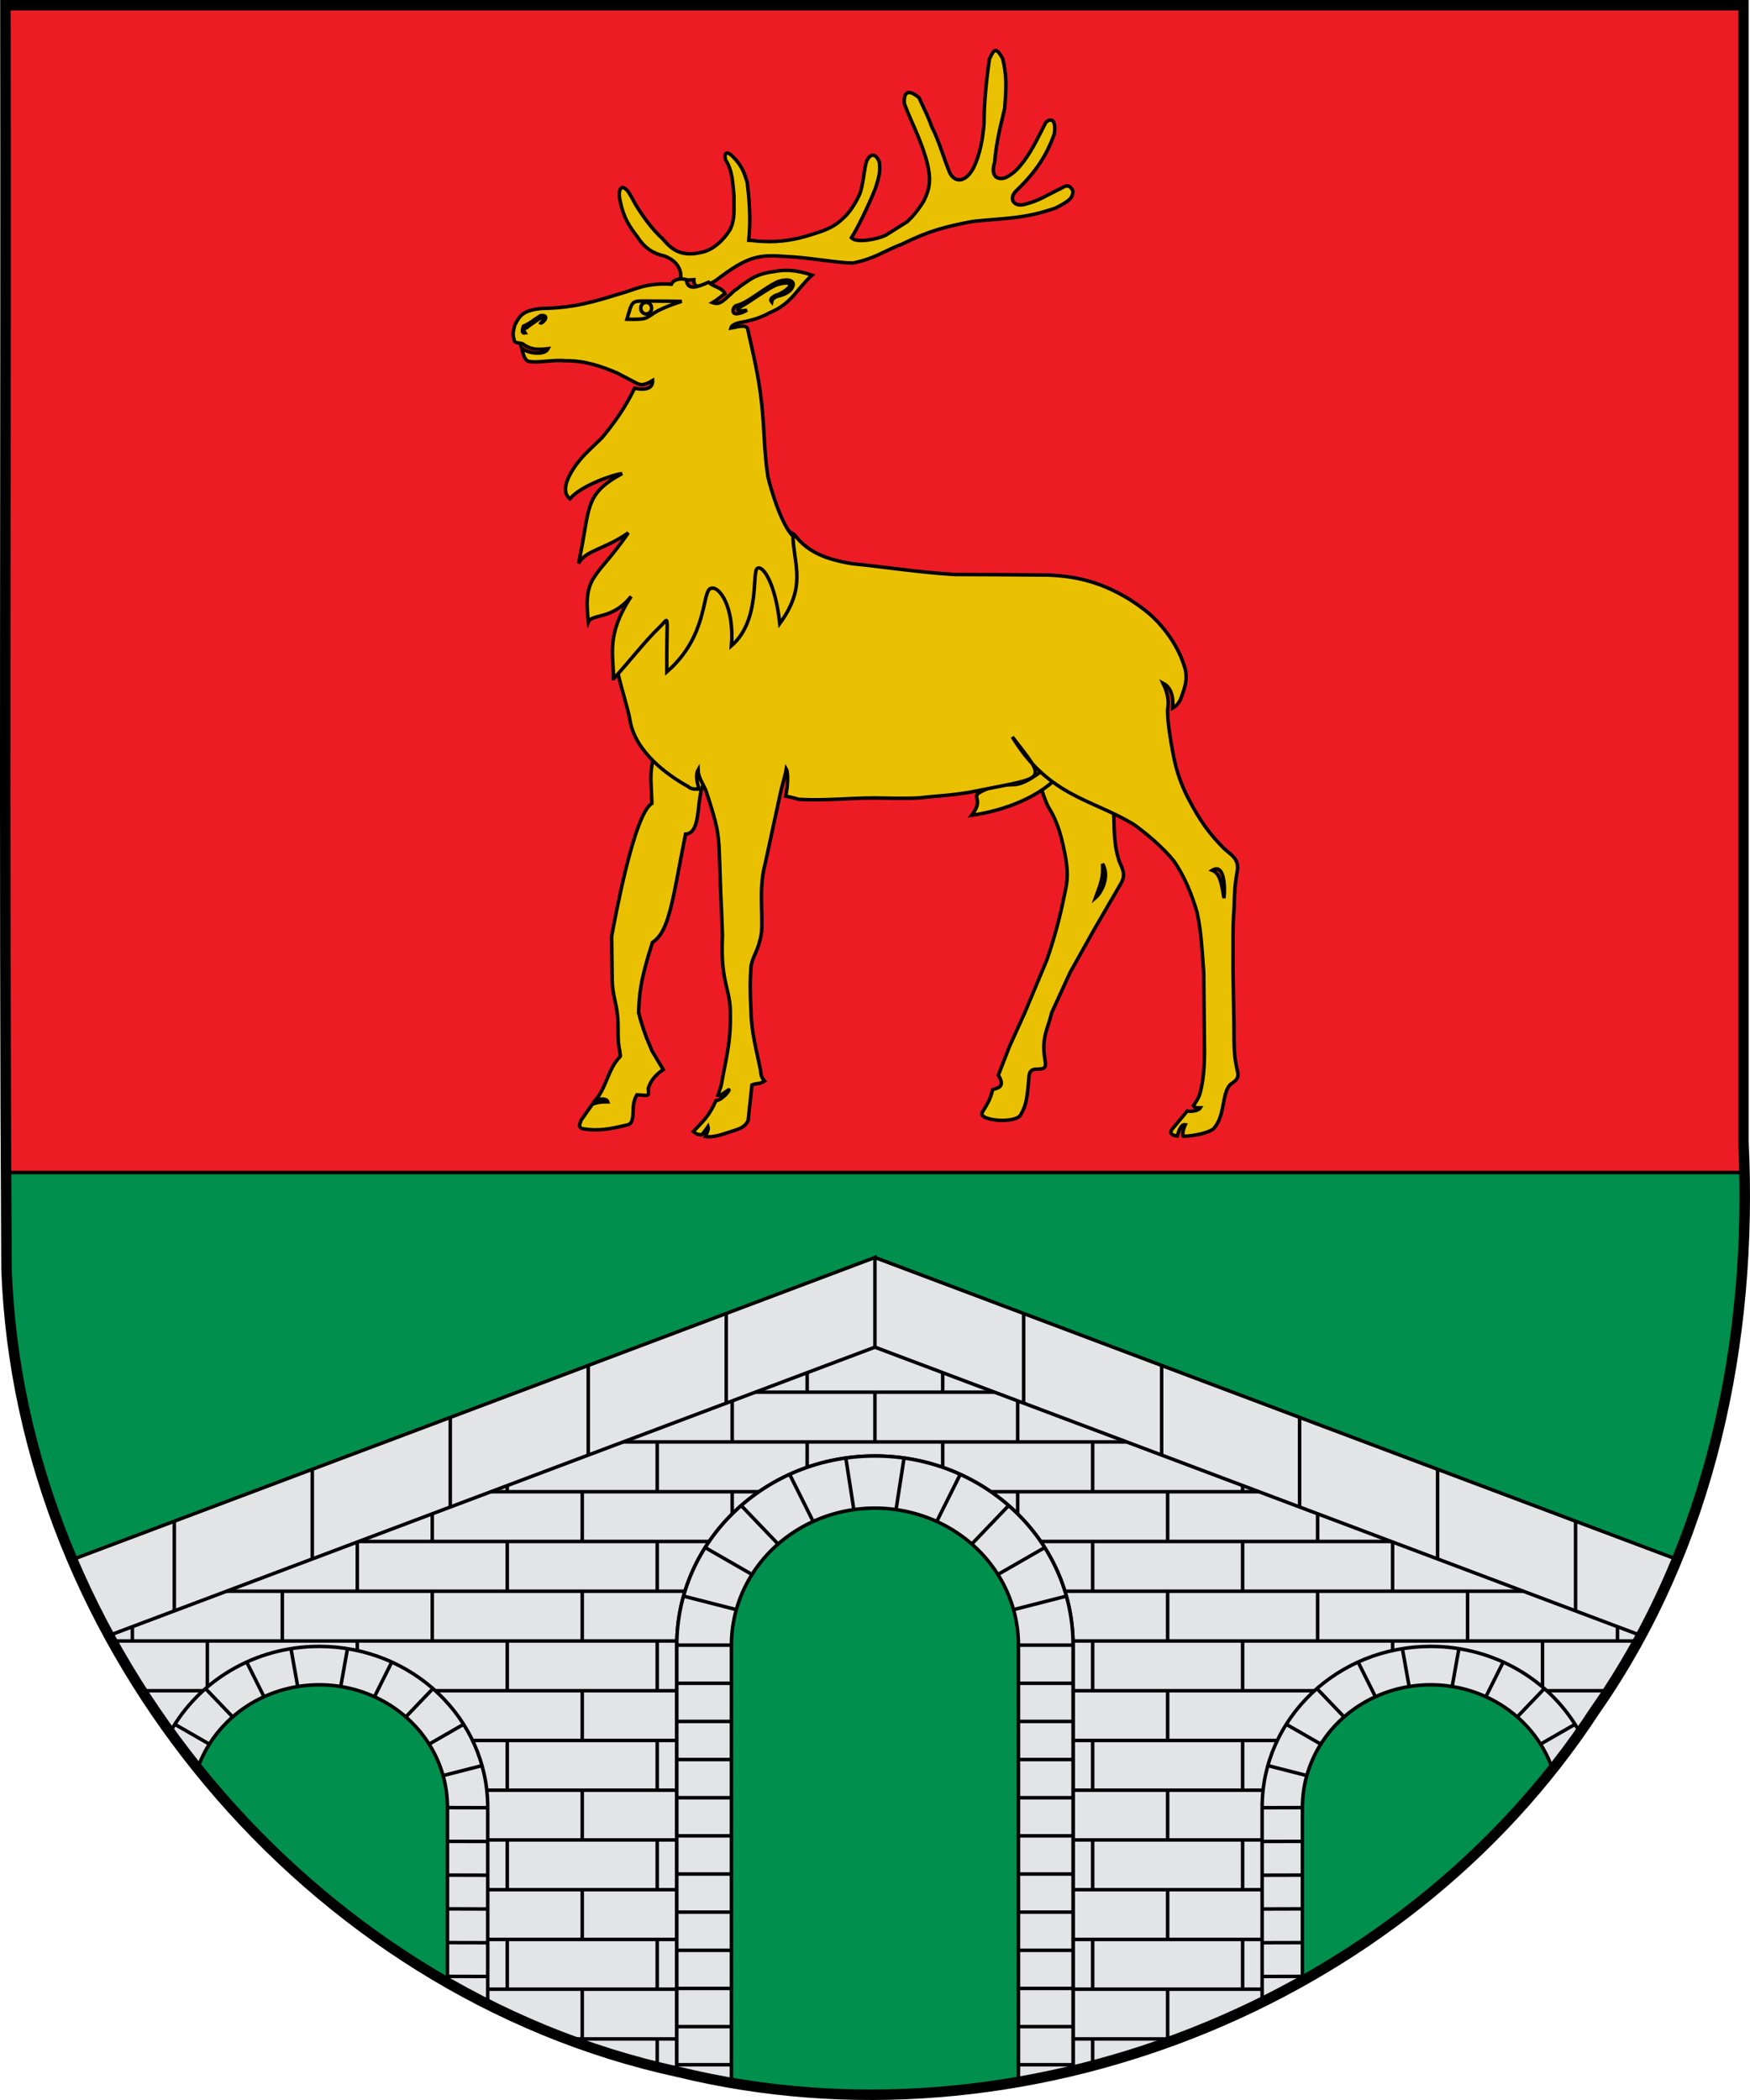<?xml version="1.0" encoding="UTF-8" standalone="no"?>
<!-- Created with Inkscape (http://www.inkscape.org/) -->

<svg
   xmlns:dc="http://purl.org/dc/elements/1.1/"
   xmlns:cc="http://creativecommons.org/ns#"
   xmlns:rdf="http://www.w3.org/1999/02/22-rdf-syntax-ns#"
   xmlns:svg="http://www.w3.org/2000/svg"
   xmlns="http://www.w3.org/2000/svg"
   xmlns:sodipodi="http://sodipodi.sourceforge.net/DTD/sodipodi-0.dtd"
   xmlns:inkscape="http://www.inkscape.org/namespaces/inkscape"
   width="500"
   height="600"
   id="svg3194"
   sodipodi:version="0.32"
   inkscape:version="0.48.1 "
   version="1.0"
   sodipodi:docname="Escudo de Villar de Ciervo.svg"
   inkscape:output_extension="org.inkscape.output.svg.inkscape">
  <defs
     id="defs3196">
    <inkscape:perspective
       sodipodi:type="inkscape:persp3d"
       inkscape:vp_x="0 : 487.5 : 1"
       inkscape:vp_y="0 : 1000 : 0"
       inkscape:vp_z="549.99969 : 487.5 : 1"
       inkscape:persp3d-origin="274.99985 : 325 : 1"
       id="perspective249" />
    <linearGradient
       id="linearGradient4476">
      <stop
         style="stop-color:#403800;stop-opacity:1;"
         offset="0"
         id="stop4478" />
      <stop
         id="stop3321"
         offset="0.5"
         style="stop-color:#c8af00;stop-opacity:1;" />
      <stop
         style="stop-color:#403900;stop-opacity:1;"
         offset="1"
         id="stop4480" />
    </linearGradient>
    <clipPath
       id="id39">
      <path
         d="m 14684500,13624900 c 0,0 -243780,425750 -674920,593300 -431130,167630 -560790,219540 -1129170,91960 -568300,-127540 -584190,-236860 -801180,-251380 -216950,-14490 -247190,-44950 -247190,-44950 l 6030,-37170 c 490020,-326240 1016750,-518060 1606280,-623120 390030,-69530 681810,180900 1045300,227830 110460,14260 194850,43530 194850,43530 z"
         id="path19701"
         inkscape:connector-curvature="0" />
    </clipPath>
    <clipPath
       id="id38">
      <path
         d="m 14684500,13624900 c 0,0 -243780,425750 -674920,593300 -431130,167630 -560790,219540 -1129170,91960 -568300,-127540 -584190,-236860 -801180,-251380 -216950,-14490 -247190,-44950 -247190,-44950 l 6030,-37170 c 490020,-326240 1016750,-518060 1606280,-623120 390030,-69530 681810,180900 1045300,227830 110460,14260 194850,43530 194850,43530 z"
         id="path19698"
         inkscape:connector-curvature="0" />
    </clipPath>
    <clipPath
       id="id37">
      <path
         d="m 14450300,12388500 c 327610,-259250 1045990,-74640 1434090,-208150 124920,-42980 306240,-101850 306240,-101850 0,0 -33810,389970 -362550,734080 -328730,344150 -674480,601760 -1104540,670260 -430010,68450 -585950,-24370 -829610,-23850 -243610,520 -766450,15300 -766450,15300 16670,-128960 354970,-288210 439830,-386960 244430,-284550 588630,-465890 882990,-698830 z"
         id="path19695"
         inkscape:connector-curvature="0" />
    </clipPath>
    <clipPath
       id="id36">
      <path
         d="m 14450300,12388500 c 327610,-259250 1045990,-74640 1434090,-208150 124920,-42980 306240,-101850 306240,-101850 0,0 -33810,389970 -362550,734080 -328730,344150 -674480,601760 -1104540,670260 -430010,68450 -585950,-24370 -829610,-23850 -243610,520 -766450,15300 -766450,15300 16670,-128960 354970,-288210 439830,-386960 244430,-284550 588630,-465890 882990,-698830 z"
         id="path19692"
         inkscape:connector-curvature="0" />
    </clipPath>
    <clipPath
       id="id35">
      <path
         d="m 13692900,11728500 c 0,0 -430870,25650 -730960,298990 -300000,273250 -391540,354850 -512030,850780 -120620,495930 -40580,550970 -113510,726940 -73060,175970 -32910,412610 -32910,412610 l 189460,-193370 180540,-208540 c 0,0 635800,-652690 750820,-808030 206650,-279220 122600,-605800 227060,-909480 31750,-92300 41530,-169900 41530,-169900 z"
         id="path19689"
         inkscape:connector-curvature="0" />
    </clipPath>
    <clipPath
       id="id34">
      <path
         d="m 13692900,11728500 c 0,0 -430870,25650 -730960,298990 -300000,273250 -391540,354850 -512030,850780 -120620,495930 -40580,550970 -113510,726940 -73060,175970 -32910,412610 -32910,412610 l 189460,-193370 180540,-208540 c 0,0 635800,-652690 750820,-808030 206650,-279220 122600,-605800 227060,-909480 31750,-92300 41530,-169900 41530,-169900 z"
         id="path19686"
         inkscape:connector-curvature="0" />
    </clipPath>
    <clipPath
       id="id33">
      <path
         d="m 11216900,2958840 c 0,0 127080,-36270 253820,-207250 126650,-170900 290870,-343900 518620,-418540 227850,-74720 370180,-104630 634720,-83100 264680,21650 460000,-3910 460000,-3910 0,0 -58930,47010 -188600,243550 -129710,196640 -394600,408100 -666990,499760 -272510,91830 -457710,76700 -643030,61620 -185160,-15040 -368540,-92130 -368540,-92130 z"
         id="path19683"
         inkscape:connector-curvature="0" />
    </clipPath>
    <clipPath
       id="id32">
      <path
         d="m 11216900,2958840 c 0,0 127080,-36270 253820,-207250 126650,-170900 290870,-343900 518620,-418540 227850,-74720 370180,-104630 634720,-83100 264680,21650 460000,-3910 460000,-3910 0,0 -58930,47010 -188600,243550 -129710,196640 -394600,408100 -666990,499760 -272510,91830 -457710,76700 -643030,61620 -185160,-15040 -368540,-92130 -368540,-92130 z"
         id="path19680"
         inkscape:connector-curvature="0" />
    </clipPath>
    <clipPath
       id="id31">
      <path
         d="m 10942800,1832570 c 0,0 127000,36610 325380,-40910 198330,-77690 429710,-137120 662420,-79710 232620,57540 369140,107730 581820,266250 212720,158560 391710,240460 391710,240460 0,0 -74910,8600 -289490,106360 -214570,97840 -551710,136470 -831330,69740 -279620,-66740 -428460,-177770 -577340,-288680 -148970,-110950 -263170,-273510 -263170,-273510 z"
         id="path19677"
         inkscape:connector-curvature="0" />
    </clipPath>
    <clipPath
       id="id30">
      <path
         d="m 10942800,1832570 c 0,0 127000,36610 325380,-40910 198330,-77690 429710,-137120 662420,-79710 232620,57540 369140,107730 581820,266250 212720,158560 391710,240460 391710,240460 0,0 -74910,8600 -289490,106360 -214570,97840 -551710,136470 -831330,69740 -279620,-66740 -428460,-177770 -577340,-288680 -148970,-110950 -263170,-273510 -263170,-273510 z"
         id="path19674"
         inkscape:connector-curvature="0" />
    </clipPath>
    <clipPath
       id="id29">
      <path
         d="m 16131400,10733900 c 361900,-208970 1045730,77950 1449170,2190 129790,-24410 317830,-56330 317830,-56330 0,0 -90380,380890 -465810,673650 -375430,292810 -755080,497480 -1190520,502810 -435400,5320 -576180,-109150 -817290,-144000 -241110,-34890 -583500,223880 -583500,223880 35320,-125180 216210,-553640 314520,-638980 283410,-246050 650400,-375480 975600,-563220 z"
         id="path19671"
         inkscape:connector-curvature="0" />
    </clipPath>
    <clipPath
       id="id28">
      <path
         d="m 16131400,10733900 c 361900,-208970 1045730,77950 1449170,2190 129790,-24410 317830,-56330 317830,-56330 0,0 -90380,380890 -465810,673650 -375430,292810 -755080,497480 -1190520,502810 -435400,5320 -576180,-109150 -817290,-144000 -241110,-34890 -583500,223880 -583500,223880 35320,-125180 216210,-553640 314520,-638980 283410,-246050 650400,-375480 975600,-563220 z"
         id="path19668"
         inkscape:connector-curvature="0" />
    </clipPath>
    <clipPath
       id="id27">
      <path
         d="m 17887700,5978240 c 0,0 1290,925810 -266960,1361400 -268250,435560 -637350,685300 -906810,897320 -269370,212020 -469810,375180 -469810,375180 0,0 -25850,-529310 118290,-1001440 144190,-472120 347860,-666860 624340,-870200 276480,-203300 480980,-405990 602200,-497390 121180,-91360 298750,-264870 298750,-264870 z"
         id="path19665"
         inkscape:connector-curvature="0" />
    </clipPath>
    <clipPath
       id="id26">
      <path
         d="m 17887700,5978240 c 0,0 1290,925810 -266960,1361400 -268250,435560 -637350,685300 -906810,897320 -269370,212020 -469810,375180 -469810,375180 0,0 -25850,-529310 118290,-1001440 144190,-472120 347860,-666860 624340,-870200 276480,-203300 480980,-405990 602200,-497390 121180,-91360 298750,-264870 298750,-264870 z"
         id="path19662"
         inkscape:connector-curvature="0" />
    </clipPath>
    <clipPath
       id="id25">
      <path
         d="m 16911800,4552070 c 433590,643710 547530,1439870 87670,2095870 -258350,368390 -571400,526870 -634380,622650 -63020,95740 -112310,142490 -112310,142490 0,0 -183510,-492280 -133280,-841630 50190,-349400 179940,-715170 347340,-1114240 167450,-399030 266190,-553120 320940,-688520 54790,-135450 124020,-216620 124020,-216620 z"
         id="path19659"
         inkscape:connector-curvature="0" />
    </clipPath>
    <clipPath
       id="id24">
      <path
         d="m 16911800,4552070 c 433590,643710 547530,1439870 87670,2095870 -258350,368390 -571400,526870 -634380,622650 -63020,95740 -112310,142490 -112310,142490 0,0 -183510,-492280 -133280,-841630 50190,-349400 179940,-715170 347340,-1114240 167450,-399030 266190,-553120 320940,-688520 54790,-135450 124020,-216620 124020,-216620 z"
         id="path19656"
         inkscape:connector-curvature="0" />
    </clipPath>
    <clipPath
       id="id23">
      <path
         d="m 13618500,13165000 c 0,0 187310,-399500 54190,-673220 -133110,-273730 -330930,-428300 -323220,-1023960 7710,-597170 97880,-1003460 413860,-1568140 79570,447890 485670,767380 590440,1234080 73140,325720 940,714310 -50710,969430 -51610,255080 -105580,543750 -105580,543750 l -177360,279960 -258860,234840 -142760,3260 z"
         id="path19653"
         inkscape:connector-curvature="0" />
    </clipPath>
    <clipPath
       id="id22">
      <path
         d="m 13618500,13165000 c 0,0 187310,-399500 54190,-673220 -133110,-273730 -330930,-428300 -323220,-1023960 7710,-597170 97880,-1003460 413860,-1568140 79570,447890 485670,767380 590440,1234080 73140,325720 940,714310 -50710,969430 -51610,255080 -105580,543750 -105580,543750 l -177360,279960 -258860,234840 -142760,3260 z"
         id="path19650"
         inkscape:connector-curvature="0" />
    </clipPath>
    <clipPath
       id="id21">
      <path
         d="m 14636800,8617900 c 0,0 -251150,401650 -273550,760590 -22360,358980 -4570,637600 81120,893660 194540,581490 399080,861830 476060,1534070 l 553350,-964190 c 103340,-401220 -109640,-1177360 -326150,-1548880 -216430,-371530 -510830,-675250 -510830,-675250 z"
         id="path19647"
         inkscape:connector-curvature="0" />
    </clipPath>
    <clipPath
       id="id20">
      <path
         d="m 14636800,8617900 c 0,0 -251150,401650 -273550,760590 -22360,358980 -4570,637600 81120,893660 194540,581490 399080,861830 476060,1534070 l 553350,-964190 c 103340,-401220 -109640,-1177360 -326150,-1548880 -216430,-371530 -510830,-675250 -510830,-675250 z"
         id="path19644"
         inkscape:connector-curvature="0" />
    </clipPath>
    <clipPath
       id="id19">
      <path
         d="m 16890700,8377910 c 160430,564380 234350,1467590 -95370,1986500 -178350,280730 -553650,675810 -553650,675810 l -283070,195040 -954800,184690 c 0,0 602240,-1346190 960060,-1836230 282680,-387090 591770,-860280 926830,-1205810 z"
         id="path19641"
         inkscape:connector-curvature="0" />
    </clipPath>
    <clipPath
       id="id18">
      <path
         d="m 16890700,8377910 c 160430,564380 234350,1467590 -95370,1986500 -178350,280730 -553650,675810 -553650,675810 l -283070,195040 -954800,184690 c 0,0 602240,-1346190 960060,-1836230 282680,-387090 591770,-860280 926830,-1205810 z"
         id="path19638"
         inkscape:connector-curvature="0" />
    </clipPath>
    <clipPath
       id="id17">
      <path
         d="m 14817100,7359190 c 0,0 -174940,385370 -194540,749590 -19650,364180 -5040,572500 175760,864790 180840,292330 279880,421120 505910,662700 226000,241540 329820,410930 329820,410930 0,0 288360,-134800 265660,-604690 -22660,-469930 -127300,-694580 -390550,-1119090 -263170,-424420 -476880,-536920 -575880,-665750 -99030,-128780 -116180,-298480 -116180,-298480 z"
         id="path19635"
         inkscape:connector-curvature="0" />
    </clipPath>
    <clipPath
       id="id16">
      <path
         d="m 14817100,7359190 c 0,0 -174940,385370 -194540,749590 -19650,364180 -5040,572500 175760,864790 180840,292330 279880,421120 505910,662700 226000,241540 329820,410930 329820,410930 0,0 288360,-134800 265660,-604690 -22660,-469930 -127300,-694580 -390550,-1119090 -263170,-424420 -476880,-536920 -575880,-665750 -99030,-128780 -116180,-298480 -116180,-298480 z"
         id="path19632"
         inkscape:connector-curvature="0" />
    </clipPath>
    <clipPath
       id="id15">
      <path
         d="m 14778300,5948840 c 0,0 -34250,633780 84740,1029460 119020,395680 156970,625100 395850,838580 238780,213480 333680,278020 581690,423740 248000,145670 335880,71280 471320,218980 135440,147730 96500,116620 96500,116620 0,0 47860,-416300 -139450,-881640 -187300,-465290 -250720,-698190 -727900,-1064650 -477180,-366450 -762750,-681090 -762750,-681090 z"
         id="path19629"
         inkscape:connector-curvature="0" />
    </clipPath>
    <clipPath
       id="id14">
      <path
         d="m 14778300,5948840 c 0,0 -34250,633780 84740,1029460 119020,395680 156970,625100 395850,838580 238780,213480 333680,278020 581690,423740 248000,145670 335880,71280 471320,218980 135440,147730 96500,116620 96500,116620 0,0 47860,-416300 -139450,-881640 -187300,-465290 -250720,-698190 -727900,-1064650 -477180,-366450 -762750,-681090 -762750,-681090 z"
         id="path19626"
         inkscape:connector-curvature="0" />
    </clipPath>
    <clipPath
       id="id13">
      <path
         d="m 15415100,2266750 c 0,0 -342600,800500 -374350,1331370 -31750,530820 81030,1008310 343420,1421350 262350,413120 606460,504610 680210,777900 73710,273250 120450,547450 120450,547450 0,0 251370,-775930 265280,-1354870 13960,-578910 25590,-892810 -165030,-1432610 -190580,-539800 -375000,-717570 -543350,-901230 -168400,-183750 -326630,-389360 -326630,-389360 z"
         id="path19623"
         inkscape:connector-curvature="0" />
    </clipPath>
    <clipPath
       id="id12">
      <path
         d="m 15415100,2266750 c 0,0 -342600,800500 -374350,1331370 -31750,530820 81030,1008310 343420,1421350 262350,413120 606460,504610 680210,777900 73710,273250 120450,547450 120450,547450 0,0 251370,-775930 265280,-1354870 13960,-578910 25590,-892810 -165030,-1432610 -190580,-539800 -375000,-717570 -543350,-901230 -168400,-183750 -326630,-389360 -326630,-389360 z"
         id="path19620"
         inkscape:connector-curvature="0" />
    </clipPath>
    <clipPath
       id="id11">
      <path
         d="m 12394500,3395680 c 0,0 417350,548740 639930,626900 222550,78210 494030,165230 757410,83370 263340,-81860 483000,-123110 666350,-130630 183250,-7440 475150,101360 475150,101360 0,0 -310160,-511520 -653460,-641470 -835120,-316090 -1143820,116800 -1885380,-39530 z"
         id="path19617"
         inkscape:connector-curvature="0" />
    </clipPath>
    <clipPath
       id="id10">
      <path
         d="m 12394500,3395680 c 0,0 417350,548740 639930,626900 222550,78210 494030,165230 757410,83370 263340,-81860 483000,-123110 666350,-130630 183250,-7440 475150,101360 475150,101360 0,0 -310160,-511520 -653460,-641470 -835120,-316090 -1143820,116800 -1885380,-39530 z"
         id="path19614"
         inkscape:connector-curvature="0" />
    </clipPath>
    <clipPath
       id="id9">
      <path
         d="m 13855800,1063560 c 0,0 288930,172830 540040,456700 251060,283820 613480,605590 506340,1079640 -107220,474100 -248560,480420 -287420,739830 -38850,259420 12070,430490 12070,430490 0,0 -243830,-246700 -420750,-500320 -176890,-253610 -391120,-485220 -350920,-952360 40190,-467180 70780,-600480 64830,-830540 -5940,-230070 -64190,-423440 -64190,-423440 z"
         id="path19611"
         inkscape:connector-curvature="0" />
    </clipPath>
    <clipPath
       id="id8">
      <path
         d="m 13855800,1063560 c 0,0 288930,172830 540040,456700 251060,283820 613480,605590 506340,1079640 -107220,474100 -248560,480420 -287420,739830 -38850,259420 12070,430490 12070,430490 0,0 -243830,-246700 -420750,-500320 -176890,-253610 -391120,-485220 -350920,-952360 40190,-467180 70780,-600480 64830,-830540 -5940,-230070 -64190,-423440 -64190,-423440 z"
         id="path19608"
         inkscape:connector-curvature="0" />
    </clipPath>
    <clipPath
       id="id7">
      <path
         d="m 12245000,694180 c 0,0 18490,95830 136440,200200 118030,104420 235080,236690 275310,409000 40190,172360 52860,279010 19560,472210 -33340,193150 -27310,338440 -27310,338440 0,0 -30850,-46410 -167580,-154700 -136770,-108280 -275660,-316990 -325500,-523380 -49890,-206310 -26580,-341540 -3230,-476770 23350,-135230 92310,-265000 92310,-265000 z"
         id="path19605"
         inkscape:connector-curvature="0" />
    </clipPath>
    <clipPath
       id="id6">
      <path
         d="m 12245000,694180 c 0,0 18490,95830 136440,200200 118030,104420 235080,236690 275310,409000 40190,172360 52860,279010 19560,472210 -33340,193150 -27310,338440 -27310,338440 0,0 -30850,-46410 -167580,-154700 -136770,-108280 -275660,-316990 -325500,-523380 -49890,-206310 -26580,-341540 -3230,-476770 23350,-135230 92310,-265000 92310,-265000 z"
         id="path19602"
         inkscape:connector-curvature="0" />
    </clipPath>
    <clipPath
       id="id5">
      <path
         d="m 13581500,896020 c 0,0 -73750,109400 -60270,321510 13530,212190 -380,450120 -126300,653580 -125920,203430 -215530,317730 -431820,471310 -216340,153580 -349200,298600 -349200,298600 0,0 14650,-73730 -13140,-307410 -27780,-233680 38260,-565710 187390,-810950 149100,-245230 300480,-352700 451900,-460220 151460,-107550 341440,-166420 341440,-166420 z"
         id="path19599"
         inkscape:connector-curvature="0" />
    </clipPath>
    <clipPath
       id="id4">
      <path
         d="m 13581500,896020 c 0,0 -73750,109400 -60270,321510 13530,212190 -380,450120 -126300,653580 -125920,203430 -215530,317730 -431820,471310 -216340,153580 -349200,298600 -349200,298600 0,0 14650,-73730 -13140,-307410 -27780,-233680 38260,-565710 187390,-810950 149100,-245230 300480,-352700 451900,-460220 151460,-107550 341440,-166420 341440,-166420 z"
         id="path19596"
         inkscape:connector-curvature="0" />
    </clipPath>
    <clipPath
       id="id3">
      <path
         d="m 17905000,7712850 c 168520,651560 60740,1647200 -524010,2079400 -361860,267500 -703730,314770 -1004210,391560 -300430,76830 -496090,173470 -496090,173470 0,0 -54450,-75370 -20210,-332640 34250,-257270 476240,-795050 889620,-1200870 413430,-405860 836590,-748460 955830,-881240 119200,-132780 199070,-229680 199070,-229680 z"
         id="path19593"
         inkscape:connector-curvature="0" />
    </clipPath>
    <clipPath
       id="id2">
      <path
         d="m 17905000,7712850 c 168520,651560 60740,1647200 -524010,2079400 -361860,267500 -703730,314770 -1004210,391560 -300430,76830 -496090,173470 -496090,173470 0,0 -54450,-75370 -20210,-332640 34250,-257270 476240,-795050 889620,-1200870 413430,-405860 836590,-748460 955830,-881240 119200,-132780 199070,-229680 199070,-229680 z"
         id="path19590"
         inkscape:connector-curvature="0" />
    </clipPath>
    <clipPath
       id="id1">
      <path
         d="m 14186300,5152250 c 0,0 192520,531420 469520,807850 276950,276430 478730,433880 662120,497520 183380,63600 243430,71380 468350,106740 224910,35370 538010,235520 538010,235520 0,0 -93220,-443930 -285140,-653670 -191920,-209780 -342300,-390000 -783210,-603570 -440870,-213570 -539180,-210470 -748800,-250180 -209620,-39660 -320850,-140210 -320850,-140210 z"
         id="path19587"
         inkscape:connector-curvature="0" />
    </clipPath>
    <clipPath
       id="id0">
      <path
         d="m 14186300,5152250 c 0,0 192520,531420 469520,807850 276950,276430 478730,433880 662120,497520 183380,63600 243430,71380 468350,106740 224910,35370 538010,235520 538010,235520 0,0 -93220,-443930 -285140,-653670 -191920,-209780 -342300,-390000 -783210,-603570 -440870,-213570 -539180,-210470 -748800,-250180 -209620,-39660 -320850,-140210 -320850,-140210 z"
         id="path19584"
         inkscape:connector-curvature="0" />
    </clipPath>
    <linearGradient
       id="linearGradient8135">
      <stop
         style="stop-color:#5d070b;stop-opacity:1;"
         offset="0"
         id="stop8137" />
      <stop
         id="stop8139"
         offset="0.5"
         style="stop-color:#ed1c24;stop-opacity:1;" />
      <stop
         style="stop-color:#5d070a;stop-opacity:1;"
         offset="1"
         id="stop8141" />
    </linearGradient>
  </defs>
  <sodipodi:namedview
     id="base"
     pagecolor="#ffffff"
     bordercolor="#666666"
     borderopacity="1.0"
     gridtolerance="10000"
     guidetolerance="10"
     objecttolerance="10"
     inkscape:pageopacity="0.0"
     inkscape:pageshadow="2"
     inkscape:zoom="0.25"
     inkscape:cx="260.60428"
     inkscape:cy="210.6216"
     inkscape:document-units="px"
     inkscape:current-layer="layer3"
     inkscape:window-width="1366"
     inkscape:window-height="706"
     inkscape:window-x="-8"
     inkscape:window-y="-8"
     showguides="true"
     showgrid="false"
     inkscape:guide-bbox="true"
     height="975px"
     width="550px"
     inkscape:window-maximized="1"
     fit-margin-top="0"
     fit-margin-left="0"
     fit-margin-right="0"
     fit-margin-bottom="0" />
  <g
     inkscape:groupmode="layer"
     id="layer3"
     inkscape:label="Timbre"
     transform="translate(-81.429,-364.36)"
     style="display:none"
     sodipodi:insensitive="true" />
  <g
     inkscape:label="Escudo"
     inkscape:groupmode="layer"
     id="layer1"
     transform="translate(-81.429,-364.36)"
     style="display:inline"
     sodipodi:insensitive="true">
    <path
       id="path4511-6"
       d="m 26.551,442.5 c 0.203,120.342 -0.409,240.696 0.311,361.03 3.831,107.995 86.439,206.634 191.928,229.441 97.59,23.79 206.84,-18.964 261.923,-103.275 32.989,-47.153 45.138,-105.507 42.418,-162.309 0,-108.296 0,-216.591 0,-324.887 -165.527,0 -331.053,0 -496.58,0 z"
       style="color:#000000;fill:#ed1c24;fill-opacity:1;stroke:#000000;stroke-width:1;stroke-linecap:butt;stroke-linejoin:miter;stroke-miterlimit:4;stroke-opacity:1;stroke-dasharray:none;stroke-dashoffset:0;marker:none;visibility:visible;display:inline;overflow:visible;enable-background:accumulate"
       inkscape:connector-curvature="0"
       transform="translate(56.429,-76.64)" />
  </g>
  <g
     inkscape:groupmode="layer"
     id="layer4"
     inkscape:label="Piezas"
     style="display:inline"
     transform="translate(-25,-441)"
     sodipodi:insensitive="true">
    <g
       transform="matrix(0.668,0,0,0.702,-49.155,201.882)"
       style="fill:#008f4c;fill-opacity:1;stroke:#000000;stroke-width:1.878;stroke-miterlimit:4;stroke-opacity:1;stroke-dasharray:none;display:inline"
       id="g4973-1-6">
      <g
         id="g5199"
         style="stroke-width:2.073;stroke-miterlimit:4;stroke-dasharray:none"
         transform="matrix(1.005,0,0,1.004,4.776,8.36)" />
    </g>
    <path
       style="fill:#008f4c;fill-opacity:1;stroke:#000000;stroke-width:1;stroke-miterlimit:4;stroke-opacity:1;stroke-dasharray:none;marker:none;visibility:visible;display:inline;overflow:visible;enable-background:accumulate"
       d="m 26.594,692.562 c -1.144,54.055 11.362,108.913 42.688,153.688 55.083,84.312 164.347,127.071 261.938,103.281 105.488,-22.807 188.075,-121.443 191.906,-229.438 0.055,-9.177 0.085,-18.354 0.125,-27.531 l -496.656,0 z"
       id="path4172-2"
       inkscape:connector-curvature="0"
       transform="translate(6.4774323e-6,83.438)" />
  </g>
  <g
     inkscape:groupmode="layer"
     id="layer5"
     inkscape:label="Muebles"
     style="display:inline"
     transform="translate(-25,-441)"
     sodipodi:insensitive="true">
    <g
       style="display:inline"
       id="g6314"
       transform="matrix(0.603,-0.413,0.413,0.603,-890.383,1068.567)">
      <g
         id="g3831" />
    </g>
    <g
       id="g5014" />
    <g
       id="g7392">
      <g
         id="g6477"
         style="display:inline"
         transform="translate(-56.429,76.64)">
        <path
           style="fill:#e3e4e5;stroke:#000000;stroke-width:1;stroke-miterlimit:4;stroke-dasharray:none"
           d="M 274.969,716.844 146.688,765.156 107.375,779.938 88.688,786.969 49.406,801.75 45.625,803.188 c 9.107,21.392 21.261,41.483 35.844,59.625 2.801,-7.971 8.55,-14.858 16.406,-19.188 11.337,-6.249 25.318,-6.249 36.656,0 11.338,6.249 18.312,17.814 18.312,30.312 l 0,50.094 c 20.346,11.652 42.38,20.355 65.531,25.406 l 0,-122 c 0.088,-29.787 25.392,-53.875 56.594,-53.875 31.202,0 56.537,24.088 56.625,53.875 l 0,121.719 c 22.878,-5.48 45.009,-14.119 65.531,-25.625 l 0,-49.594 c 0,-12.498 6.974,-24.064 18.312,-30.312 11.338,-6.249 25.319,-6.249 36.656,0 7.939,4.375 13.733,11.359 16.5,19.438 4.284,-5.402 8.333,-11.008 12.125,-16.812 9.488,-13.561 17.255,-28.046 23.438,-43.156 l -3.594,-1.344 -39.281,-14.781 -18.688,-7.031 -39.312,-14.781 -128.312,-48.312 z"
           transform="translate(56.429,6.798)"
           id="_40081736"
           inkscape:connector-curvature="0" />
        <path
           id="_40725680"
           style="fill:#e3e4e5;stroke:#000000;stroke-width:1;stroke-miterlimit:4;stroke-dasharray:none"
           d="m 388.02,834.243 c -0.088,-29.787 -25.407,-53.89 -56.609,-53.89 -31.202,0 -56.52,24.103 -56.608,53.89 l 0,122.117 8,1.707 c 2.744,0.308 5.168,0.675 7.606,1.231 l 0,-124.903 c 0,-13.984 7.815,-26.907 20.501,-33.898 12.686,-6.992 28.316,-6.992 41.003,0 12.686,6.992 20.501,19.915 20.501,33.898 l 0,124.528 5.5,-0.856 6.981,-1.188 3.125,-0.894 z"
           inkscape:connector-curvature="0"
           sodipodi:nodetypes="csccccsccsccccc" />
        <line
           style="fill:none;stroke:#000000;stroke-width:1;stroke-linejoin:bevel;stroke-miterlimit:4;stroke-dasharray:none"
           y2="749.265"
           x2="331.411"
           y1="723.645"
           x1="331.411"
           class="fil1 str0"
           id="_40288712" />
        <path
           style="fill:none;stroke:#000000;stroke-width:1;stroke-linejoin:bevel;stroke-miterlimit:4"
           d="m 331.411,749.265 219.062,82.458"
           id="_40257160"
           inkscape:connector-curvature="0"
           sodipodi:nodetypes="cc" />
        <path
           id="_40602784"
           style="fill:none;stroke:#000000;stroke-width:1;stroke-linejoin:bevel;stroke-miterlimit:4;stroke-dasharray:none"
           d="m 532.886,859.474 c -8.038,-14.689 -24.146,-24.71 -42.702,-24.71 -26.537,0 -48.07,20.499 -48.145,45.832"
           inkscape:connector-curvature="0"
           sodipodi:nodetypes="csc" />
        <path
           style="fill:none;stroke:#000000;stroke-width:1;stroke-linejoin:bevel;stroke-miterlimit:4"
           d="M 331.411,749.265 112.329,831.731"
           id="_40724592"
           inkscape:connector-curvature="0"
           sodipodi:nodetypes="cc" />
        <path
           id="_40811664"
           style="fill:none;stroke:#000000;stroke-width:1;stroke-linejoin:bevel;stroke-miterlimit:4;stroke-dasharray:none"
           d="m 220.782,880.596 c -0.075,-25.333 -21.609,-45.832 -48.145,-45.832 -18.53,0 -34.62,9.995 -42.669,24.651"
           inkscape:connector-curvature="0"
           sodipodi:nodetypes="csc" />
        <line
           style="fill:none;stroke:#000000;stroke-width:1;stroke-linejoin:bevel;stroke-miterlimit:4;stroke-dasharray:none"
           y2="936.283"
           x2="220.782"
           y1="880.596"
           x1="220.782"
           class="fil1 str0"
           id="_40922888" />
        <line
           style="fill:none;stroke:#000000;stroke-width:1;stroke-linejoin:bevel;stroke-miterlimit:4;stroke-dasharray:none"
           y2="935.662"
           x2="442.039"
           y1="880.596"
           x1="442.039"
           class="fil1 str0"
           id="_40601696" />
        <line
           style="fill:none;stroke:#000000;stroke-width:1;stroke-linejoin:bevel;stroke-miterlimit:4;stroke-dasharray:none"
           y2="880.852"
           x2="442.039"
           y1="880.822"
           x1="453.542"
           class="fil1 str0"
           id="_40622392" />
        <line
           style="fill:none;stroke:#000000;stroke-width:1;stroke-linejoin:bevel;stroke-miterlimit:4;stroke-dasharray:none"
           y2="839.241"
           x2="469.46"
           y1="849.148"
           x1="474.411"
           class="fil1 str0"
           id="_40624568" />
        <line
           style="fill:none;stroke:#000000;stroke-width:1;stroke-linejoin:bevel;stroke-miterlimit:4;stroke-dasharray:none"
           y2="846.809"
           x2="457.691"
           y1="854.909"
           x1="465.451"
           class="fil1 str0"
           id="_40625656" />
        <line
           style="fill:none;stroke:#000000;stroke-width:1;stroke-linejoin:bevel;stroke-miterlimit:4;stroke-dasharray:none"
           y2="857.021"
           x2="448.938"
           y1="862.682"
           x1="458.79"
           class="fil1 str0"
           id="_40626744" />
        <line
           style="fill:none;stroke:#000000;stroke-width:1;stroke-linejoin:bevel;stroke-miterlimit:4;stroke-dasharray:none"
           y2="868.821"
           x2="443.683"
           y1="871.666"
           x1="454.789"
           class="fil1 str0"
           id="_40627832" />
        <line
           style="fill:none;stroke:#000000;stroke-width:1;stroke-linejoin:bevel;stroke-miterlimit:4;stroke-dasharray:none"
           y2="890.496"
           x2="442.039"
           y1="890.466"
           x1="453.542"
           class="fil1 str0"
           id="_40628920" />
        <line
           style="fill:none;stroke:#000000;stroke-width:1;stroke-linejoin:bevel;stroke-miterlimit:4;stroke-dasharray:none"
           y2="900.139"
           x2="442.039"
           y1="900.11"
           x1="453.542"
           class="fil1 str0"
           id="_40630008" />
        <line
           style="fill:none;stroke:#000000;stroke-width:1;stroke-linejoin:bevel;stroke-miterlimit:4;stroke-dasharray:none"
           y2="909.783"
           x2="442.039"
           y1="909.749"
           x1="453.542"
           class="fil1 str0"
           id="_40631096" />
        <line
           style="fill:none;stroke:#000000;stroke-width:1;stroke-linejoin:bevel;stroke-miterlimit:4;stroke-dasharray:none"
           y2="919.422"
           x2="442.039"
           y1="919.392"
           x1="453.542"
           class="fil1 str0"
           id="_40632184" />
        <line
           style="fill:none;stroke:#000000;stroke-width:1;stroke-linejoin:bevel;stroke-miterlimit:4;stroke-dasharray:none"
           y2="929.065"
           x2="442.039"
           y1="929.036"
           x1="453.542"
           class="fil1 str0"
           id="_40633272" />
        <line
           style="fill:none;stroke:#000000;stroke-width:1;stroke-linejoin:bevel;stroke-miterlimit:4;stroke-dasharray:none"
           y2="839.241"
           x2="510.913"
           y1="849.148"
           x1="505.962"
           class="fil1 str0"
           id="_40609336" />
        <line
           style="fill:none;stroke:#000000;stroke-width:1;stroke-linejoin:bevel;stroke-miterlimit:4;stroke-dasharray:none"
           y2="846.809"
           x2="522.678"
           y1="854.909"
           x1="514.918"
           class="fil1 str0"
           id="_40610424" />
        <line
           style="fill:none;stroke:#000000;stroke-width:1;stroke-linejoin:bevel;stroke-miterlimit:4;stroke-dasharray:none"
           y2="857.021"
           x2="531.435"
           y1="862.682"
           x1="521.579"
           class="fil1 str0"
           id="_40611512" />
        <line
           style="fill:none;stroke:#000000;stroke-width:1;stroke-linejoin:bevel;stroke-miterlimit:4;stroke-dasharray:none"
           y2="824.618"
           x2="531.595"
           y1="798.998"
           x1="531.595"
           class="fil1 str0"
           id="_40254856" />
        <line
           style="fill:none;stroke:#000000;stroke-width:1;stroke-linejoin:bevel;stroke-miterlimit:4;stroke-dasharray:none"
           y2="846.236"
           x2="496.332"
           y1="835.414"
           x1="498.26"
           class="fil1 str0"
           id="_40608248" />
        <line
           style="fill:none;stroke:#000000;stroke-width:1;stroke-linejoin:bevel;stroke-miterlimit:4;stroke-dasharray:none"
           y2="846.236"
           x2="484.041"
           y1="835.414"
           x1="482.113"
           class="fil1 str0"
           id="_40623480" />
        <line
           style="fill:none;stroke:#000000;stroke-width:1;stroke-linejoin:bevel;stroke-miterlimit:4;stroke-dasharray:none"
           y2="809.776"
           x2="492.167"
           y1="784.156"
           x1="492.167"
           class="fil1 str0"
           id="_40701512" />
        <line
           style="fill:none;stroke:#000000;stroke-width:1;stroke-linejoin:bevel;stroke-miterlimit:4;stroke-dasharray:none"
           y2="880.852"
           x2="220.782"
           y1="880.822"
           x1="209.282"
           class="fil1 str0"
           id="_40831488" />
        <line
           style="fill:none;stroke:#000000;stroke-width:1;stroke-linejoin:bevel;stroke-miterlimit:4;stroke-dasharray:none"
           y2="868.821"
           x2="219.14"
           y1="871.666"
           x1="208.032"
           class="fil1 str0"
           id="_40836928" />
        <line
           style="fill:none;stroke:#000000;stroke-width:1;stroke-linejoin:bevel;stroke-miterlimit:4;stroke-dasharray:none"
           y2="890.496"
           x2="220.782"
           y1="890.466"
           x1="209.282"
           class="fil1 str0"
           id="_40838016" />
        <line
           style="fill:none;stroke:#000000;stroke-width:1;stroke-linejoin:bevel;stroke-miterlimit:4;stroke-dasharray:none"
           y2="900.139"
           x2="220.782"
           y1="900.11"
           x1="209.282"
           class="fil1 str0"
           id="_40839104" />
        <line
           style="fill:none;stroke:#000000;stroke-width:1;stroke-linejoin:bevel;stroke-miterlimit:4;stroke-dasharray:none"
           y2="909.783"
           x2="220.782"
           y1="909.749"
           x1="209.282"
           class="fil1 str0"
           id="_40840192" />
        <line
           style="fill:none;stroke:#000000;stroke-width:1;stroke-linejoin:bevel;stroke-miterlimit:4;stroke-dasharray:none"
           y2="790.56"
           x2="221.701"
           y1="790.56"
           x1="298.302"
           class="fil1 str0"
           id="_40735472" />
        <line
           style="fill:none;stroke:#000000;stroke-width:1;stroke-linejoin:bevel;stroke-miterlimit:4;stroke-dasharray:none"
           y2="804.774"
           x2="183.94"
           y1="804.774"
           x1="284.064"
           class="fil1 str0"
           id="_40736560" />
        <line
           style="fill:none;stroke:#000000;stroke-width:1;stroke-linejoin:bevel;stroke-miterlimit:4;stroke-dasharray:none"
           y2="818.988"
           x2="146.178"
           y1="818.988"
           x1="277.152"
           class="fil1 str0"
           id="_40737648" />
        <line
           style="fill:none;stroke:#000000;stroke-width:1;stroke-linejoin:bevel;stroke-miterlimit:4;stroke-dasharray:none"
           y2="833.205"
           x2="114.101"
           y1="833.205"
           x1="274.817"
           class="fil1 str0"
           id="_40738736" />
        <line
           style="fill:none;stroke:#000000;stroke-width:1;stroke-linejoin:bevel;stroke-miterlimit:4;stroke-dasharray:none"
           y2="847.419"
           x2="205.814"
           y1="847.419"
           x1="274.802"
           class="fil1 str0"
           id="_40739824" />
        <line
           style="fill:none;stroke:#000000;stroke-width:1;stroke-linejoin:bevel;stroke-miterlimit:4;stroke-dasharray:none"
           y2="794.937"
           x2="210.077"
           y1="769.318"
           x1="210.077"
           class="fil1 str0"
           id="_40728944" />
        <line
           style="fill:none;stroke:#000000;stroke-width:1;stroke-linejoin:bevel;stroke-miterlimit:4;stroke-dasharray:none"
           y2="824.618"
           x2="131.229"
           y1="798.998"
           x1="131.229"
           class="fil1 str0"
           id="_40730032" />
        <line
           style="fill:none;stroke:#000000;stroke-width:1;stroke-linejoin:bevel;stroke-miterlimit:4;stroke-dasharray:none"
           y2="847.419"
           x2="122.932"
           y1="847.419"
           x1="139.46"
           class="fil1 str0"
           id="_40740912" />
        <line
           style="fill:none;stroke:#000000;stroke-width:1;stroke-linejoin:bevel;stroke-miterlimit:4;stroke-dasharray:none"
           y2="818.988"
           x2="183.515"
           y1="804.934"
           x1="183.515"
           class="fil1 str0"
           id="_40786624" />
        <line
           style="fill:none;stroke:#000000;stroke-width:1;stroke-linejoin:bevel;stroke-miterlimit:4;stroke-dasharray:none"
           y2="835.95"
           x2="183.515"
           y1="833.205"
           x1="183.515"
           class="fil1 str0"
           id="_40787712" />
        <line
           style="fill:none;stroke:#000000;stroke-width:1;stroke-linejoin:bevel;stroke-miterlimit:4;stroke-dasharray:none"
           y2="818.988"
           x2="204.937"
           y1="833.205"
           x1="204.937"
           class="fil1 str0"
           id="_40788800" />
        <line
           style="fill:none;stroke:#000000;stroke-width:1;stroke-linejoin:bevel;stroke-miterlimit:4;stroke-dasharray:none"
           y2="796.871"
           x2="204.937"
           y1="804.774"
           x1="204.937"
           class="fil1 str0"
           id="_40789888" />
        <line
           style="fill:none;stroke:#000000;stroke-width:1;stroke-linejoin:bevel;stroke-miterlimit:4;stroke-dasharray:none"
           y2="846.355"
           x2="140.67"
           y1="833.205"
           x1="140.67"
           class="fil1 str0"
           id="_40790976" />
        <line
           style="fill:none;stroke:#000000;stroke-width:1;stroke-linejoin:bevel;stroke-miterlimit:4;stroke-dasharray:none"
           y2="818.988"
           x2="162.092"
           y1="833.205"
           x1="162.092"
           class="fil1 str0"
           id="_40792072" />
        <line
           style="fill:none;stroke:#000000;stroke-width:1;stroke-linejoin:bevel;stroke-miterlimit:4;stroke-dasharray:none"
           y2="829.125"
           x2="119.248"
           y1="833.205"
           x1="119.248"
           class="fil1 str0"
           id="_40801872" />
        <line
           style="fill:none;stroke:#000000;stroke-width:1;stroke-linejoin:bevel;stroke-miterlimit:4;stroke-dasharray:none"
           y2="846.236"
           x2="166.492"
           y1="835.414"
           x1="164.563"
           class="fil1 str0"
           id="_40817328" />
        <line
           style="fill:none;stroke:#000000;stroke-width:1;stroke-linejoin:bevel;stroke-miterlimit:4;stroke-dasharray:none"
           y2="839.241"
           x2="151.911"
           y1="849.148"
           x1="156.862"
           class="fil1 str0"
           id="_40818416" />
        <line
           style="fill:none;stroke:#000000;stroke-width:1;stroke-linejoin:bevel;stroke-miterlimit:4;stroke-dasharray:none"
           y2="846.809"
           x2="140.143"
           y1="854.909"
           x1="147.905"
           class="fil1 str0"
           id="_40819504" />
        <line
           style="fill:none;stroke:#000000;stroke-width:1;stroke-linejoin:bevel;stroke-miterlimit:4;stroke-dasharray:none"
           y2="857.021"
           x2="131.388"
           y1="862.682"
           x1="141.242"
           class="fil1 str0"
           id="_40820592" />
        <line
           style="fill:none;stroke:#000000;stroke-width:1;stroke-linejoin:bevel;stroke-miterlimit:4;stroke-dasharray:none"
           y2="846.236"
           x2="178.783"
           y1="835.414"
           x1="180.711"
           class="fil1 str0"
           id="_40832576" />
        <line
           style="fill:none;stroke:#000000;stroke-width:1;stroke-linejoin:bevel;stroke-miterlimit:4;stroke-dasharray:none"
           y2="839.241"
           x2="193.363"
           y1="849.148"
           x1="188.413"
           class="fil1 str0"
           id="_40833664" />
        <line
           style="fill:none;stroke:#000000;stroke-width:1;stroke-linejoin:bevel;stroke-miterlimit:4;stroke-dasharray:none"
           y2="846.809"
           x2="205.131"
           y1="854.909"
           x1="197.369"
           class="fil1 str0"
           id="_40834752" />
        <line
           style="fill:none;stroke:#000000;stroke-width:1;stroke-linejoin:bevel;stroke-miterlimit:4;stroke-dasharray:none"
           y2="857.021"
           x2="213.886"
           y1="862.682"
           x1="204.033"
           class="fil1 str0"
           id="_40835840" />
        <line
           style="fill:none;stroke:#000000;stroke-width:1;stroke-linejoin:bevel;stroke-miterlimit:4;stroke-dasharray:none"
           y2="809.776"
           x2="170.654"
           y1="784.156"
           x1="170.654"
           class="fil1 str0"
           id="_40908744" />
        <line
           style="fill:none;stroke:#000000;stroke-width:1;stroke-linejoin:bevel;stroke-miterlimit:4;stroke-dasharray:none"
           y2="834.395"
           x2="388.02"
           y1="834.395"
           x1="372.414"
           class="fil1 str0"
           id="_40708096" />
        <line
           style="fill:none;stroke:#000000;stroke-width:1;stroke-linejoin:bevel;stroke-miterlimit:4;stroke-dasharray:none"
           y2="845.295"
           x2="388.02"
           y1="845.295"
           x1="372.414"
           class="fil1 str0"
           id="_40709360" />
        <line
           style="fill:none;stroke:#000000;stroke-width:1;stroke-linejoin:bevel;stroke-miterlimit:4;stroke-dasharray:none"
           y2="856.196"
           x2="388.02"
           y1="856.196"
           x1="372.414"
           class="fil1 str0"
           id="_40710448" />
        <line
           style="fill:none;stroke:#000000;stroke-width:1;stroke-linejoin:bevel;stroke-miterlimit:4;stroke-dasharray:none"
           y2="867.092"
           x2="388.02"
           y1="867.092"
           x1="372.414"
           class="fil1 str0"
           id="_40711536" />
        <line
           style="fill:none;stroke:#000000;stroke-width:1;stroke-linejoin:bevel;stroke-miterlimit:4;stroke-dasharray:none"
           y2="877.992"
           x2="388.02"
           y1="877.992"
           x1="372.414"
           class="fil1 str0"
           id="_40712624" />
        <line
           style="fill:none;stroke:#000000;stroke-width:1;stroke-linejoin:bevel;stroke-miterlimit:4;stroke-dasharray:none"
           y2="888.893"
           x2="388.02"
           y1="888.893"
           x1="372.414"
           class="fil1 str0"
           id="_40713712" />
        <line
           style="fill:none;stroke:#000000;stroke-width:1;stroke-linejoin:bevel;stroke-miterlimit:4;stroke-dasharray:none"
           y2="899.79"
           x2="388.02"
           y1="899.79"
           x1="372.414"
           class="fil1 str0"
           id="_40714800" />
        <line
           style="fill:none;stroke:#000000;stroke-width:1;stroke-linejoin:bevel;stroke-miterlimit:4;stroke-dasharray:none"
           y2="910.69"
           x2="388.02"
           y1="910.69"
           x1="372.414"
           class="fil1 str0"
           id="_40715888" />
        <line
           style="fill:none;stroke:#000000;stroke-width:1;stroke-linejoin:bevel;stroke-miterlimit:4;stroke-dasharray:none"
           y2="921.59"
           x2="388.02"
           y1="921.59"
           x1="372.414"
           class="fil1 str0"
           id="_40716976" />
        <line
           style="fill:none;stroke:#000000;stroke-width:1;stroke-linejoin:bevel;stroke-miterlimit:4;stroke-dasharray:none"
           y2="932.49"
           x2="388.02"
           y1="932.49"
           x1="372.414"
           class="fil1 str0"
           id="_40718064" />
        <line
           style="fill:none;stroke:#000000;stroke-width:1;stroke-linejoin:bevel;stroke-miterlimit:4;stroke-dasharray:none"
           y2="943.387"
           x2="388.02"
           y1="943.387"
           x1="372.414"
           class="fil1 str0"
           id="_40719152" />
        <line
           style="fill:none;stroke:#000000;stroke-width:1;stroke-linejoin:bevel;stroke-miterlimit:4;stroke-dasharray:none"
           y2="954.287"
           x2="388.02"
           y1="954.287"
           x1="372.414"
           class="fil1 str0"
           id="_40720240" />
        <line
           style="fill:none;stroke:#000000;stroke-width:1;stroke-linejoin:bevel;stroke-miterlimit:4;stroke-dasharray:none"
           y2="943.387"
           x2="274.802"
           y1="943.387"
           x1="290.409"
           class="fil1 str0"
           id="_40920712" />
        <line
           style="fill:none;stroke:#000000;stroke-width:1;stroke-linejoin:bevel;stroke-miterlimit:4;stroke-dasharray:none"
           y2="954.287"
           x2="274.802"
           y1="954.287"
           x1="290.409"
           class="fil1 str0"
           id="_40921800" />
        <line
           style="fill:none;stroke:#000000;stroke-width:1;stroke-linejoin:bevel;stroke-miterlimit:4;stroke-dasharray:none"
           y2="946.916"
           x2="244.069"
           y1="946.916"
           x1="274.802"
           class="fil1 str0"
           id="_40755056" />
        <line
           style="fill:none;stroke:#000000;stroke-width:1;stroke-linejoin:bevel;stroke-miterlimit:4;stroke-dasharray:none"
           y2="954.723"
           x2="269.206"
           y1="946.916"
           x1="269.206"
           class="fil1 str0"
           id="_40769216" />
        <line
           style="fill:none;stroke:#000000;stroke-width:1;stroke-linejoin:bevel;stroke-miterlimit:4;stroke-dasharray:none"
           y2="932.702"
           x2="247.783"
           y1="946.916"
           x1="247.783"
           class="fil1 str0"
           id="_40780096" />
        <line
           style="fill:none;stroke:#000000;stroke-width:1;stroke-linejoin:bevel;stroke-miterlimit:4;stroke-dasharray:none"
           y2="919.422"
           x2="220.782"
           y1="919.392"
           x1="209.282"
           class="fil1 str0"
           id="_40841280" />
        <line
           style="fill:none;stroke:#000000;stroke-width:1;stroke-linejoin:bevel;stroke-miterlimit:4;stroke-dasharray:none"
           y2="929.065"
           x2="220.782"
           y1="929.036"
           x1="209.282"
           class="fil1 str0"
           id="_40842368" />
        <line
           style="fill:none;stroke:#000000;stroke-width:1;stroke-linejoin:bevel;stroke-miterlimit:4;stroke-dasharray:none"
           y2="861.633"
           x2="216.432"
           y1="861.633"
           x1="274.802"
           class="fil1 str0"
           id="_40742000" />
        <line
           style="fill:none;stroke:#000000;stroke-width:1;stroke-linejoin:bevel;stroke-miterlimit:4;stroke-dasharray:none"
           y2="875.847"
           x2="220.51"
           y1="875.847"
           x1="274.802"
           class="fil1 str0"
           id="_40744176" />
        <line
           style="fill:none;stroke:#000000;stroke-width:1;stroke-linejoin:bevel;stroke-miterlimit:4;stroke-dasharray:none"
           y2="890.061"
           x2="220.782"
           y1="890.061"
           x1="274.802"
           class="fil1 str0"
           id="_40746352" />
        <line
           style="fill:none;stroke:#000000;stroke-width:1;stroke-linejoin:bevel;stroke-miterlimit:4;stroke-dasharray:none"
           y2="904.275"
           x2="220.782"
           y1="904.275"
           x1="274.802"
           class="fil1 str0"
           id="_40748528" />
        <line
           style="fill:none;stroke:#000000;stroke-width:1;stroke-linejoin:bevel;stroke-miterlimit:4;stroke-dasharray:none"
           y2="918.489"
           x2="220.782"
           y1="918.489"
           x1="274.802"
           class="fil1 str0"
           id="_40750704" />
        <line
           style="fill:none;stroke:#000000;stroke-width:1;stroke-linejoin:bevel;stroke-miterlimit:4;stroke-dasharray:none"
           y2="932.702"
           x2="220.782"
           y1="932.702"
           x1="274.802"
           class="fil1 str0"
           id="_40752880" />
        <line
           style="fill:none;stroke:#000000;stroke-width:1;stroke-linejoin:bevel;stroke-miterlimit:4;stroke-dasharray:none"
           y2="847.419"
           x2="269.206"
           y1="833.205"
           x1="269.206"
           class="fil1 str0"
           id="_40764864" />
        <line
           style="fill:none;stroke:#000000;stroke-width:1;stroke-linejoin:bevel;stroke-miterlimit:4;stroke-dasharray:none"
           y2="875.847"
           x2="269.206"
           y1="861.633"
           x1="269.206"
           class="fil1 str0"
           id="_40765952" />
        <line
           style="fill:none;stroke:#000000;stroke-width:1;stroke-linejoin:bevel;stroke-miterlimit:4;stroke-dasharray:none"
           y2="904.275"
           x2="269.206"
           y1="890.061"
           x1="269.206"
           class="fil1 str0"
           id="_40767040" />
        <line
           style="fill:none;stroke:#000000;stroke-width:1;stroke-linejoin:bevel;stroke-miterlimit:4;stroke-dasharray:none"
           y2="932.702"
           x2="269.206"
           y1="918.489"
           x1="269.206"
           class="fil1 str0"
           id="_40768128" />
        <line
           style="fill:none;stroke:#000000;stroke-width:1;stroke-linejoin:bevel;stroke-miterlimit:4;stroke-dasharray:none"
           y2="790.56"
           x2="226.361"
           y1="788.809"
           x1="226.361"
           class="fil1 str0"
           id="_40772480" />
        <line
           style="fill:none;stroke:#000000;stroke-width:1;stroke-linejoin:bevel;stroke-miterlimit:4;stroke-dasharray:none"
           y2="818.988"
           x2="226.361"
           y1="804.774"
           x1="226.361"
           class="fil1 str0"
           id="_40773568" />
        <line
           style="fill:none;stroke:#000000;stroke-width:1;stroke-linejoin:bevel;stroke-miterlimit:4;stroke-dasharray:none"
           y2="847.419"
           x2="226.361"
           y1="833.205"
           x1="226.361"
           class="fil1 str0"
           id="_40774656" />
        <line
           style="fill:none;stroke:#000000;stroke-width:1;stroke-linejoin:bevel;stroke-miterlimit:4;stroke-dasharray:none"
           y2="875.847"
           x2="226.361"
           y1="861.633"
           x1="226.361"
           class="fil1 str0"
           id="_40775744" />
        <line
           style="fill:none;stroke:#000000;stroke-width:1;stroke-linejoin:bevel;stroke-miterlimit:4;stroke-dasharray:none"
           y2="904.275"
           x2="226.361"
           y1="890.061"
           x1="226.361"
           class="fil1 str0"
           id="_40776832" />
        <line
           style="fill:none;stroke:#000000;stroke-width:1;stroke-linejoin:bevel;stroke-miterlimit:4;stroke-dasharray:none"
           y2="932.702"
           x2="226.361"
           y1="918.489"
           x1="226.361"
           class="fil1 str0"
           id="_40777920" />
        <line
           style="fill:none;stroke:#000000;stroke-width:1;stroke-linejoin:bevel;stroke-miterlimit:4;stroke-dasharray:none"
           y2="904.275"
           x2="247.783"
           y1="918.489"
           x1="247.783"
           class="fil1 str0"
           id="_40781184" />
        <line
           style="fill:none;stroke:#000000;stroke-width:1;stroke-linejoin:bevel;stroke-miterlimit:4;stroke-dasharray:none"
           y2="875.847"
           x2="247.783"
           y1="890.061"
           x1="247.783"
           class="fil1 str0"
           id="_40782272" />
        <line
           style="fill:none;stroke:#000000;stroke-width:1;stroke-linejoin:bevel;stroke-miterlimit:4;stroke-dasharray:none"
           y2="847.419"
           x2="247.783"
           y1="861.633"
           x1="247.783"
           class="fil1 str0"
           id="_40783360" />
        <line
           style="fill:none;stroke:#000000;stroke-width:1;stroke-linejoin:bevel;stroke-miterlimit:4;stroke-dasharray:none"
           y2="818.988"
           x2="247.783"
           y1="833.205"
           x1="247.783"
           class="fil1 str0"
           id="_40784448" />
        <line
           style="fill:none;stroke:#000000;stroke-width:1;stroke-linejoin:bevel;stroke-miterlimit:4;stroke-dasharray:none"
           y2="790.56"
           x2="247.783"
           y1="804.774"
           x1="247.783"
           class="fil1 str0"
           id="_40785536" />
        <line
           style="fill:none;stroke:#000000;stroke-width:1;stroke-linejoin:bevel;stroke-miterlimit:4;stroke-dasharray:none"
           y2="834.395"
           x2="274.802"
           y1="834.395"
           x1="290.409"
           class="fil1 str0"
           id="_40909832" />
        <line
           style="fill:none;stroke:#000000;stroke-width:1;stroke-linejoin:bevel;stroke-miterlimit:4;stroke-dasharray:none"
           y2="845.295"
           x2="274.802"
           y1="845.295"
           x1="290.409"
           class="fil1 str0"
           id="_40910920" />
        <line
           style="fill:none;stroke:#000000;stroke-width:1;stroke-linejoin:bevel;stroke-miterlimit:4;stroke-dasharray:none"
           y2="856.196"
           x2="274.802"
           y1="856.196"
           x1="290.409"
           class="fil1 str0"
           id="_40912008" />
        <line
           style="fill:none;stroke:#000000;stroke-width:1;stroke-linejoin:bevel;stroke-miterlimit:4;stroke-dasharray:none"
           y2="867.092"
           x2="274.802"
           y1="867.092"
           x1="290.409"
           class="fil1 str0"
           id="_40913096" />
        <line
           style="fill:none;stroke:#000000;stroke-width:1;stroke-linejoin:bevel;stroke-miterlimit:4;stroke-dasharray:none"
           y2="877.992"
           x2="274.802"
           y1="877.992"
           x1="290.409"
           class="fil1 str0"
           id="_40914184" />
        <line
           style="fill:none;stroke:#000000;stroke-width:1;stroke-linejoin:bevel;stroke-miterlimit:4;stroke-dasharray:none"
           y2="888.893"
           x2="274.802"
           y1="888.893"
           x1="290.409"
           class="fil1 str0"
           id="_40915272" />
        <line
           style="fill:none;stroke:#000000;stroke-width:1;stroke-linejoin:bevel;stroke-miterlimit:4;stroke-dasharray:none"
           y2="899.79"
           x2="274.802"
           y1="899.79"
           x1="290.409"
           class="fil1 str0"
           id="_40916360" />
        <line
           style="fill:none;stroke:#000000;stroke-width:1;stroke-linejoin:bevel;stroke-miterlimit:4;stroke-dasharray:none"
           y2="910.69"
           x2="274.802"
           y1="910.69"
           x1="290.409"
           class="fil1 str0"
           id="_40917448" />
        <line
           style="fill:none;stroke:#000000;stroke-width:1;stroke-linejoin:bevel;stroke-miterlimit:4;stroke-dasharray:none"
           y2="921.59"
           x2="274.802"
           y1="921.59"
           x1="290.409"
           class="fil1 str0"
           id="_40918536" />
        <line
           style="fill:none;stroke:#000000;stroke-width:1;stroke-linejoin:bevel;stroke-miterlimit:4;stroke-dasharray:none"
           y2="932.49"
           x2="274.802"
           y1="932.49"
           x1="290.409"
           class="fil1 str0"
           id="_40919624" />
        <line
           style="fill:none;stroke:#000000;stroke-width:1;stroke-linejoin:bevel;stroke-miterlimit:4;stroke-dasharray:none"
           y2="765.256"
           x2="373.896"
           y1="739.637"
           x1="373.896"
           class="fil1 str0"
           id="_40256200" />
        <line
           style="fill:none;stroke:#000000;stroke-width:1;stroke-linejoin:bevel;stroke-miterlimit:4;stroke-dasharray:none"
           y2="762.133"
           x2="365.6"
           y1="762.133"
           x1="331.411"
           class="fil1 str0"
           id="_40253320" />
        <line
           style="fill:none;stroke:#000000;stroke-width:1;stroke-linejoin:bevel;stroke-miterlimit:4;stroke-dasharray:none"
           y2="776.346"
           x2="403.361"
           y1="776.346"
           x1="259.462"
           class="fil1 str0"
           id="_40252936" />
        <line
           style="fill:none;stroke:#000000;stroke-width:1;stroke-linejoin:bevel;stroke-miterlimit:4;stroke-dasharray:none"
           y2="762.133"
           x2="350.772"
           y1="756.55"
           x1="350.772"
           class="fil1 str0"
           id="_40107592" />
        <line
           style="fill:none;stroke:#000000;stroke-width:1;stroke-linejoin:bevel;stroke-miterlimit:4;stroke-dasharray:none"
           y2="783.613"
           x2="350.772"
           y1="776.346"
           x1="350.772"
           class="fil1 str0"
           id="_40105672" />
        <line
           style="fill:none;stroke:#000000;stroke-width:1;stroke-linejoin:bevel;stroke-miterlimit:4;stroke-dasharray:none"
           y2="764.617"
           x2="372.194"
           y1="776.346"
           x1="372.194"
           class="fil1 str0"
           id="_40104712" />
        <line
           style="fill:none;stroke:#000000;stroke-width:1;stroke-linejoin:bevel;stroke-miterlimit:4;stroke-dasharray:none"
           y2="795.677"
           x2="337.438"
           y1="780.939"
           x1="339.733"
           class="fil1 str0"
           id="_40594080" />
        <line
           style="fill:none;stroke:#000000;stroke-width:1;stroke-linejoin:bevel;stroke-miterlimit:4;stroke-dasharray:none"
           y2="785.618"
           x2="355.78"
           y1="799.065"
           x1="349.063"
           class="fil1 str0"
           id="_40595168" />
        <line
           style="fill:none;stroke:#000000;stroke-width:1;stroke-linejoin:bevel;stroke-miterlimit:4;stroke-dasharray:none"
           y2="794.517"
           x2="369.618"
           y1="805.514"
           x1="359.085"
           class="fil1 str0"
           id="_40596256" />
        <line
           style="fill:none;stroke:#000000;stroke-width:1;stroke-linejoin:bevel;stroke-miterlimit:4;stroke-dasharray:none"
           y2="806.526"
           x2="379.911"
           y1="814.209"
           x1="366.54"
           class="fil1 str0"
           id="_40597344" />
        <line
           style="fill:none;stroke:#000000;stroke-width:1;stroke-linejoin:bevel;stroke-miterlimit:4;stroke-dasharray:none"
           y2="820.401"
           x2="386.089"
           y1="824.257"
           x1="371.014"
           class="fil1 str0"
           id="_40598432" />
        <line
           style="fill:none;stroke:#000000;stroke-width:1;stroke-linejoin:bevel;stroke-miterlimit:4;stroke-dasharray:none"
           y2="776.346"
           x2="331.411"
           y1="762.133"
           x1="331.411"
           class="fil1 str0"
           id="_40638720" />
        <line
           style="fill:none;stroke:#000000;stroke-width:1;stroke-linejoin:bevel;stroke-miterlimit:4;stroke-dasharray:none"
           y2="765.256"
           x2="288.926"
           y1="739.637"
           x1="288.926"
           class="fil1 str0"
           id="_40726768" />
        <line
           style="fill:none;stroke:#000000;stroke-width:1;stroke-linejoin:bevel;stroke-miterlimit:4;stroke-dasharray:none"
           y2="780.095"
           x2="249.502"
           y1="754.475"
           x1="249.502"
           class="fil1 str0"
           id="_40727856" />
        <line
           style="fill:none;stroke:#000000;stroke-width:1;stroke-linejoin:bevel;stroke-miterlimit:4;stroke-dasharray:none"
           y2="762.133"
           x2="297.223"
           y1="762.133"
           x1="331.411"
           class="fil1 str0"
           id="_40733296" />
        <line
           style="fill:none;stroke:#000000;stroke-width:1;stroke-linejoin:bevel;stroke-miterlimit:4;stroke-dasharray:none"
           y2="762.133"
           x2="312.051"
           y1="756.55"
           x1="312.051"
           class="fil1 str0"
           id="_40760512" />
        <line
           style="fill:none;stroke:#000000;stroke-width:1;stroke-linejoin:bevel;stroke-miterlimit:4;stroke-dasharray:none"
           y2="783.613"
           x2="312.051"
           y1="776.346"
           x1="312.051"
           class="fil1 str0"
           id="_40761600" />
        <line
           style="fill:none;stroke:#000000;stroke-width:1;stroke-linejoin:bevel;stroke-miterlimit:4;stroke-dasharray:none"
           y2="790.56"
           x2="269.206"
           y1="776.346"
           x1="269.206"
           class="fil1 str0"
           id="_40762688" />
        <line
           style="fill:none;stroke:#000000;stroke-width:1;stroke-linejoin:bevel;stroke-miterlimit:4;stroke-dasharray:none"
           y2="818.988"
           x2="269.206"
           y1="804.774"
           x1="269.206"
           class="fil1 str0"
           id="_40763776" />
        <line
           style="fill:none;stroke:#000000;stroke-width:1;stroke-linejoin:bevel;stroke-miterlimit:4;stroke-dasharray:none"
           y2="790.56"
           x2="290.628"
           y1="796.916"
           x1="290.628"
           class="fil1 str0"
           id="_40770304" />
        <line
           style="fill:none;stroke:#000000;stroke-width:1;stroke-linejoin:bevel;stroke-miterlimit:4;stroke-dasharray:none"
           y2="764.617"
           x2="290.628"
           y1="776.346"
           x1="290.628"
           class="fil1 str0"
           id="_40771392" />
        <line
           style="fill:none;stroke:#000000;stroke-width:1;stroke-linejoin:bevel;stroke-miterlimit:4;stroke-dasharray:none"
           y2="795.677"
           x2="325.384"
           y1="780.939"
           x1="323.09"
           class="fil1 str0"
           id="_40805136" />
        <line
           style="fill:none;stroke:#000000;stroke-width:1;stroke-linejoin:bevel;stroke-miterlimit:4;stroke-dasharray:none"
           y2="785.618"
           x2="307.042"
           y1="799.065"
           x1="313.76"
           class="fil1 str0"
           id="_40806224" />
        <line
           style="fill:none;stroke:#000000;stroke-width:1;stroke-linejoin:bevel;stroke-miterlimit:4;stroke-dasharray:none"
           y2="794.517"
           x2="293.205"
           y1="805.514"
           x1="303.738"
           class="fil1 str0"
           id="_40807312" />
        <line
           style="fill:none;stroke:#000000;stroke-width:1;stroke-linejoin:bevel;stroke-miterlimit:4;stroke-dasharray:none"
           y2="806.526"
           x2="282.912"
           y1="814.209"
           x1="296.283"
           class="fil1 str0"
           id="_40808400" />
        <line
           style="fill:none;stroke:#000000;stroke-width:1;stroke-linejoin:bevel;stroke-miterlimit:4;stroke-dasharray:none"
           y2="820.401"
           x2="276.734"
           y1="824.257"
           x1="291.808"
           class="fil1 str0"
           id="_40809488" />
        <line
           style="fill:none;stroke:#000000;stroke-width:1;stroke-linejoin:bevel;stroke-miterlimit:4;stroke-dasharray:none"
           y2="847.419"
           x2="540.688"
           y1="847.419"
           x1="523.363"
           class="fil1 str0"
           id="_40243928" />
        <line
           style="fill:none;stroke:#000000;stroke-width:1;stroke-linejoin:bevel;stroke-miterlimit:4;stroke-dasharray:none"
           y2="846.355"
           x2="522.152"
           y1="833.205"
           x1="522.152"
           class="fil1 str0"
           id="_40100488" />
        <line
           style="fill:none;stroke:#000000;stroke-width:1;stroke-linejoin:bevel;stroke-miterlimit:4;stroke-dasharray:none"
           y2="829.125"
           x2="543.574"
           y1="833.205"
           x1="543.574"
           class="fil1 str0"
           id="_40246936" />
        <line
           style="fill:none;stroke:#000000;stroke-width:1;stroke-linejoin:bevel;stroke-miterlimit:4;stroke-dasharray:none"
           y2="835.95"
           x2="479.308"
           y1="833.205"
           x1="479.308"
           class="fil1 str0"
           id="_40100872" />
        <line
           style="fill:none;stroke:#000000;stroke-width:1;stroke-linejoin:bevel;stroke-miterlimit:4;stroke-dasharray:none"
           y2="833.205"
           x2="549.116"
           y1="833.205"
           x1="388.006"
           class="fil1 str0"
           id="_40093792" />
        <line
           style="fill:none;stroke:#000000;stroke-width:1;stroke-linejoin:bevel;stroke-miterlimit:4;stroke-dasharray:none"
           y2="818.988"
           x2="500.73"
           y1="833.205"
           x1="500.73"
           class="fil1 str0"
           id="_40244120" />
        <line
           style="fill:none;stroke:#000000;stroke-width:1;stroke-linejoin:bevel;stroke-miterlimit:4;stroke-dasharray:none"
           y2="818.988"
           x2="479.308"
           y1="804.934"
           x1="479.308"
           class="fil1 str0"
           id="_40106632" />
        <line
           style="fill:none;stroke:#000000;stroke-width:1;stroke-linejoin:bevel;stroke-miterlimit:4;stroke-dasharray:none"
           y2="790.56"
           x2="372.194"
           y1="796.916"
           x1="372.194"
           class="fil1 str0"
           id="_40293768" />
        <line
           style="fill:none;stroke:#000000;stroke-width:1;stroke-linejoin:bevel;stroke-miterlimit:4;stroke-dasharray:none"
           y2="790.56"
           x2="441.123"
           y1="790.56"
           x1="364.52"
           class="fil1 str0"
           id="_40252360" />
        <line
           style="fill:none;stroke:#000000;stroke-width:1;stroke-linejoin:bevel;stroke-miterlimit:4;stroke-dasharray:none"
           y2="804.774"
           x2="478.883"
           y1="804.774"
           x1="378.759"
           class="fil1 str0"
           id="_40297312" />
        <line
           style="fill:none;stroke:#000000;stroke-width:1;stroke-linejoin:bevel;stroke-miterlimit:4;stroke-dasharray:none"
           y2="818.988"
           x2="516.643"
           y1="818.988"
           x1="385.671"
           class="fil1 str0"
           id="_40092640" />
        <line
           style="fill:none;stroke:#000000;stroke-width:1;stroke-linejoin:bevel;stroke-miterlimit:4;stroke-dasharray:none"
           y2="794.937"
           x2="452.744"
           y1="769.318"
           x1="452.744"
           class="fil1 str0"
           id="_40255240" />
        <line
           style="fill:none;stroke:#000000;stroke-width:1;stroke-linejoin:bevel;stroke-miterlimit:4;stroke-dasharray:none"
           y2="796.871"
           x2="457.886"
           y1="804.774"
           x1="457.886"
           class="fil1 str0"
           id="_40101832" />
        <line
           style="fill:none;stroke:#000000;stroke-width:1;stroke-linejoin:bevel;stroke-miterlimit:4;stroke-dasharray:none"
           y2="818.988"
           x2="457.886"
           y1="833.205"
           x1="457.886"
           class="fil1 str0"
           id="_40247512" />
        <line
           style="fill:none;stroke:#000000;stroke-width:1;stroke-linejoin:bevel;stroke-miterlimit:4;stroke-dasharray:none"
           y2="847.419"
           x2="457.009"
           y1="847.419"
           x1="388.02"
           class="fil1 str0"
           id="_40096672" />
        <line
           style="fill:none;stroke:#000000;stroke-width:1;stroke-linejoin:bevel;stroke-miterlimit:4;stroke-dasharray:none"
           y2="904.275"
           x2="442.039"
           y1="904.275"
           x1="388.02"
           class="fil1 str0"
           id="_40097696" />
        <line
           style="fill:none;stroke:#000000;stroke-width:1;stroke-linejoin:bevel;stroke-miterlimit:4;stroke-dasharray:none"
           y2="780.095"
           x2="413.321"
           y1="754.475"
           x1="413.321"
           class="fil1 str0"
           id="_40255816" />
        <line
           style="fill:none;stroke:#000000;stroke-width:1;stroke-linejoin:bevel;stroke-miterlimit:4;stroke-dasharray:none"
           y2="932.702"
           x2="415.04"
           y1="946.916"
           x1="415.04"
           class="fil1 str0"
           id="_40107016" />
        <line
           style="fill:none;stroke:#000000;stroke-width:1;stroke-linejoin:bevel;stroke-miterlimit:4;stroke-dasharray:none"
           y2="818.988"
           x2="393.617"
           y1="804.774"
           x1="393.617"
           class="fil1 str0"
           id="_40104328" />
        <line
           style="fill:none;stroke:#000000;stroke-width:1;stroke-linejoin:bevel;stroke-miterlimit:4;stroke-dasharray:none"
           y2="818.988"
           x2="436.462"
           y1="804.774"
           x1="436.462"
           class="fil1 str0"
           id="_40103752" />
        <line
           style="fill:none;stroke:#000000;stroke-width:1;stroke-linejoin:bevel;stroke-miterlimit:4;stroke-dasharray:none"
           y2="790.56"
           x2="436.462"
           y1="788.809"
           x1="436.462"
           class="fil1 str0"
           id="_40103368" />
        <line
           style="fill:none;stroke:#000000;stroke-width:1;stroke-linejoin:bevel;stroke-miterlimit:4;stroke-dasharray:none"
           y2="790.56"
           x2="393.617"
           y1="776.346"
           x1="393.617"
           class="fil1 str0"
           id="_40102792" />
        <line
           style="fill:none;stroke:#000000;stroke-width:1;stroke-linejoin:bevel;stroke-miterlimit:4;stroke-dasharray:none"
           y2="790.56"
           x2="415.04"
           y1="804.774"
           x1="415.04"
           class="fil1 str0"
           id="_40102408" />
        <line
           style="fill:none;stroke:#000000;stroke-width:1;stroke-linejoin:bevel;stroke-miterlimit:4;stroke-dasharray:none"
           y2="847.419"
           x2="436.462"
           y1="833.205"
           x1="436.462"
           class="fil1 str0"
           id="_40101448" />
        <line
           style="fill:none;stroke:#000000;stroke-width:1;stroke-linejoin:bevel;stroke-miterlimit:4;stroke-dasharray:none"
           y2="847.419"
           x2="393.617"
           y1="833.205"
           x1="393.617"
           class="fil1 str0"
           id="_40099912" />
        <line
           style="fill:none;stroke:#000000;stroke-width:1;stroke-linejoin:bevel;stroke-miterlimit:4;stroke-dasharray:none"
           y2="818.988"
           x2="415.04"
           y1="833.205"
           x1="415.04"
           class="fil1 str0"
           id="_40250776" />
        <line
           style="fill:none;stroke:#000000;stroke-width:1;stroke-linejoin:bevel;stroke-miterlimit:4;stroke-dasharray:none"
           y2="875.847"
           x2="393.617"
           y1="861.633"
           x1="393.617"
           class="fil1 str0"
           id="_40250392" />
        <line
           style="fill:none;stroke:#000000;stroke-width:1;stroke-linejoin:bevel;stroke-miterlimit:4;stroke-dasharray:none"
           y2="875.847"
           x2="436.462"
           y1="861.633"
           x1="436.462"
           class="fil1 str0"
           id="_40249816" />
        <line
           style="fill:none;stroke:#000000;stroke-width:1;stroke-linejoin:bevel;stroke-miterlimit:4;stroke-dasharray:none"
           y2="847.419"
           x2="415.04"
           y1="861.633"
           x1="415.04"
           class="fil1 str0"
           id="_40249432" />
        <line
           style="fill:none;stroke:#000000;stroke-width:1;stroke-linejoin:bevel;stroke-miterlimit:4;stroke-dasharray:none"
           y2="904.275"
           x2="436.462"
           y1="890.061"
           x1="436.462"
           class="fil1 str0"
           id="_40248856" />
        <line
           style="fill:none;stroke:#000000;stroke-width:1;stroke-linejoin:bevel;stroke-miterlimit:4;stroke-dasharray:none"
           y2="904.275"
           x2="393.617"
           y1="890.061"
           x1="393.617"
           class="fil1 str0"
           id="_40248472" />
        <line
           style="fill:none;stroke:#000000;stroke-width:1;stroke-linejoin:bevel;stroke-miterlimit:4;stroke-dasharray:none"
           y2="904.275"
           x2="415.04"
           y1="918.489"
           x1="415.04"
           class="fil1 str0"
           id="_40247896" />
        <line
           style="fill:none;stroke:#000000;stroke-width:1;stroke-linejoin:bevel;stroke-miterlimit:4;stroke-dasharray:none"
           y2="946.916"
           x2="417.39"
           y1="946.916"
           x1="388.02"
           class="fil1 str0"
           id="_40098592" />
        <line
           style="fill:none;stroke:#000000;stroke-width:1;stroke-linejoin:bevel;stroke-miterlimit:4;stroke-dasharray:none"
           y2="932.702"
           x2="442.039"
           y1="932.702"
           x1="388.02"
           class="fil1 str0"
           id="_40098400" />
        <line
           style="fill:none;stroke:#000000;stroke-width:1;stroke-linejoin:bevel;stroke-miterlimit:4;stroke-dasharray:none"
           y2="918.489"
           x2="442.039"
           y1="918.489"
           x1="388.02"
           class="fil1 str0"
           id="_40098208" />
        <line
           style="fill:none;stroke:#000000;stroke-width:1;stroke-linejoin:bevel;stroke-miterlimit:4;stroke-dasharray:none"
           y2="890.061"
           x2="442.039"
           y1="890.061"
           x1="388.02"
           class="fil1 str0"
           id="_40097504" />
        <line
           style="fill:none;stroke:#000000;stroke-width:1;stroke-linejoin:bevel;stroke-miterlimit:4;stroke-dasharray:none"
           y2="875.847"
           x2="442.312"
           y1="875.847"
           x1="388.02"
           class="fil1 str0"
           id="_40097248" />
        <line
           style="fill:none;stroke:#000000;stroke-width:1;stroke-linejoin:bevel;stroke-miterlimit:4;stroke-dasharray:none"
           y2="861.633"
           x2="446.39"
           y1="861.633"
           x1="388.02"
           class="fil1 str0"
           id="_40096864" />
        <line
           style="fill:none;stroke:#000000;stroke-width:1;stroke-linejoin:bevel;stroke-miterlimit:4;stroke-dasharray:none"
           y2="932.702"
           x2="436.462"
           y1="918.489"
           x1="436.462"
           class="fil1 str0"
           id="_40299112" />
        <line
           style="fill:none;stroke:#000000;stroke-width:1;stroke-linejoin:bevel;stroke-miterlimit:4;stroke-dasharray:none"
           y2="932.702"
           x2="393.617"
           y1="918.489"
           x1="393.617"
           class="fil1 str0"
           id="_40586576" />
        <line
           style="fill:none;stroke:#000000;stroke-width:1;stroke-linejoin:bevel;stroke-miterlimit:4;stroke-dasharray:none"
           y2="954.377"
           x2="393.617"
           y1="946.916"
           x1="393.617"
           class="fil1 str0"
           id="_40587760" />
        <line
           style="fill:none;stroke:#000000;stroke-width:1;stroke-linejoin:bevel;stroke-miterlimit:4;stroke-dasharray:none"
           y2="875.847"
           x2="415.04"
           y1="890.061"
           x1="415.04"
           class="fil1 str0"
           id="_40599520" />
      </g>
      <g
         id="g6098"
         style="display:inline"
         transform="matrix(0.997,0,0,0.997,-46.937,82.846)">
        <g
           style="fill:#eac102;fill-opacity:1;stroke:#000000;stroke-width:0.778;stroke-miterlimit:4;stroke-opacity:1;stroke-dasharray:none;display:inline"
           id="g4462"
           transform="matrix(1.291,0,0,1.29,97.294,178.909)">
          <path
             inkscape:connector-curvature="0"
             style="fill:#eac102;fill-opacity:1;fill-rule:evenodd;stroke:#000000;stroke-width:0.778;stroke-miterlimit:4;stroke-opacity:1;stroke-dasharray:none"
             d="m 131.422,202.157 c 0.467,-0.638 0.636,-4.018 -3.441,-5.51 -2.337,-0.51 -4.282,-1.633 -5.896,-4.148 -1.742,-2.259 -3.143,-4.271 -3.864,-7.935 -0.589,-2.172 -0.052,-4.273 1.636,-2.367 0.645,0.935 1.114,1.877 1.709,2.943 1.658,2.727 3.647,5.5 6.028,7.674 1.366,1.49 3.361,4.352 8.651,3.025 2.507,-0.468 4.919,-2.715 6.32,-5.015 1.232,-2.385 0.806,-5.021 0.895,-7.406 -0.296,-2.941 -0.3,-5.718 -1.872,-8.103 -0.424,-1.703 0.37,-2.026 1.558,-0.783 2.04,2.002 2.561,3.552 3.243,5.769 0.508,4.132 0.808,8.515 0.341,12.86 1.019,0.041 2.104,0.251 3.125,0.251 3.994,0.211 7.427,-0.425 10.87,-1.534 3.228,-0.978 5.091,-1.786 6.834,-3.492 1.571,-1.32 3.051,-3.695 3.9,-5.74 0.678,-2.13 0.769,-4.225 1.279,-6.528 0.382,-1.577 1.862,-3.034 2.963,-0.398 0.308,2.215 -0.08,3.525 -0.845,5.868 -0.467,1.32 -3.257,7.74 -5.338,11.023 1.141,1.264 5.786,0.288 7.528,-0.52 1.401,-0.893 3.42,-2.122 4.865,-3.058 1.273,-1.191 2.346,-2.466 3.652,-4.557 1.36,-2.794 1.829,-4.843 0.511,-9.489 -1.273,-4.389 -3.228,-8.017 -4.801,-12.151 -0.169,-2.026 0.407,-3.724 3.265,-1.333 0.978,2.215 2,4.095 2.809,6.439 1.614,3.11 2.505,6.513 3.78,9.667 1.025,2.942 3.714,2.866 5.446,-0.458 1.53,-3.025 2.166,-6.896 2.377,-9.878 0.042,-5.326 0.556,-9.6 1.195,-14.373 0.796,-1.428 1.209,-3.396 2.964,-0.049 0.853,3.577 0.831,5.854 0.432,11.012 -0.934,4.005 -1.872,7.505 -2.211,11.894 -1.05,3.308 0.698,4.151 2.484,3.469 2.081,-1.107 2.962,-2.335 3.937,-3.57 2.125,-2.854 3.278,-5.547 4.939,-8.699 1.031,-0.96 2.371,-0.784 1.852,2.66 -1.658,4.516 -3.871,8.152 -8.248,12.371 -2.083,1.807 -0.777,3.956 1.817,3.162 3.143,-0.767 5.218,-2.258 7.727,-3.408 0.978,-0.553 2.05,-1.324 2.869,0.524 -0.126,1.534 -0.641,2.072 -3.836,3.726 -7.053,2.471 -11.309,2.217 -18.447,2.984 -5.863,1.15 -9.43,1.961 -15.636,5.03 -3.782,1.405 -6.128,3.278 -10.974,4.217 -3.61,-0.041 -9.726,-1.237 -14.698,-1.45 -5.948,-0.425 -8.401,-0.324 -15.71,5.342 -3.22,1.939 -4.97,1.695 -4.859,-0.205 l -3.135,0.251"
             id="path2395" />
        </g>
        <path
           inkscape:connector-curvature="0"
           sodipodi:nodetypes="ccccccccccccccccccccccccc"
           style="fill:#eac102;fill-opacity:1;fill-rule:evenodd;stroke:#000000;stroke-width:1.003;stroke-miterlimit:4;stroke-opacity:1;stroke-dasharray:none;display:inline"
           d="m 391.148,589.47 c 0.443,4.545 -0.07,10.861 1.456,15.529 0.329,2.141 2.708,4.208 0.731,7.507 l -7.857,13.51 -6.678,11.939 -5.279,11.524 c -0.931,4.288 -2.961,6.889 -1.974,13.046 0.712,3.296 -0.533,2.943 -1.958,3.109 -2.9,-0.214 -2.497,2.077 -2.655,3.515 -0.437,3.791 -0.402,6.327 -2.211,9.407 -1.096,2.802 -12.243,1.922 -11.125,-0.481 1.507,-2.527 2.316,-3.628 3.028,-6.598 1.149,-0.428 3.868,-0.554 1.619,-4.127 l 3.236,-8.32 4.338,-9.564 6.315,-15.104 c 2.027,-5.825 3.777,-12.196 4.986,-18.355 1.096,-4.726 1.11,-6.475 0.395,-11.091 -0.932,-4.836 -1.871,-9.289 -4.559,-13.796 -2.455,-3.804 -3.444,-13.275 -7.737,-13.257 8.467,-1.708 18.31,7.423 25.929,11.602 l 0,0.005 z m -3.023,17.317 c 0.179,3.994 -0.326,5.028 -2.022,9.712 1.601,-1.339 4.21,-6.02 2.022,-9.712 z"
           id="path3142" />
        <path
           inkscape:connector-curvature="0"
           style="fill:#eac102;fill-opacity:1;fill-rule:evenodd;stroke:#000000;stroke-width:1.003;stroke-linecap:butt;stroke-linejoin:miter;stroke-miterlimit:4;stroke-opacity:1;stroke-dasharray:none;display:inline"
           d="m 374.618,577.557 c -1.356,0.128 -7.41,6.35 -11.772,6.521 -3.44,0.135 -5.655,-0.116 -9.867,2.208 -2.566,1.415 1.253,2.01 -2.383,6.584 9.525,-1.348 20.076,-5.38 25.776,-12.195 1.816,-2.581 1.964,-3.117 -1.755,-3.117 z"
           id="path3144"
           sodipodi:nodetypes="cssccc" />
        <path
           style="fill:#eac102;fill-opacity:1;fill-rule:evenodd;stroke:#000000;stroke-width:1.003;stroke-miterlimit:4;stroke-opacity:1;stroke-dasharray:none;display:inline"
           d="m 255.175,649.416 c 0.206,-4.972 0.258,-8.611 3.953,-20.116 4.938,-3.186 5.744,-12.295 9.48,-31.041 5.727,-0.283 1.844,-14.89 7.423,-16.448 l -8.996,-15.682 c -2.782,4.14 -5.574,5.244 -6.051,5.644 -3.142,8.059 -2.221,10.32 -2.017,17.698 -5.156,2.967 -10.716,33.755 -11.537,38.096 l 0.161,12.658 c 0.057,3.737 1.221,6.732 1.493,9.756 0.472,3.823 -0.178,7.049 0.737,10.686 -0.262,0.494 0.443,0.956 -0.049,1.457 -3.361,3.421 -3.805,8.696 -6.864,12.216 2.089,-0.32 3.193,-0.158 3.435,0.652 -1.607,0.005 -2.288,-0.02 -4.39,0.609 l -3.331,4.739 c -0.108,0.83 -0.998,1.714 0.359,2.326 4.469,0.811 8.064,0.133 13.297,-1.148 1.073,-0.602 0.958,-1.292 1.14,-1.833 0.387,-1.761 -0.265,-4.178 1.265,-6.716 3.434,0.155 3.486,0.781 3.236,-1.788 0.693,-2.419 2.334,-4.113 4.293,-5.423 l -3.198,-5.342 -1.604,-3.829 c -1.413,-3.864 -1.837,-5.576 -2.234,-7.171 z"
           id="path3140-1"
           inkscape:connector-curvature="0"
           sodipodi:nodetypes="cccccccccccsccccccccccccc" />
        <path
           inkscape:connector-curvature="0"
           sodipodi:nodetypes="cccccccsccccccsccccccccccccccccccccccccccccccccccccccccccccccccccccccccccc"
           style="fill:#eac102;fill-opacity:1;fill-rule:evenodd;stroke:#000000;stroke-width:1.003;stroke-miterlimit:4;stroke-opacity:1;stroke-dasharray:none;display:inline"
           d="m 252.705,565.746 c -0.507,-3.273 -2.614,-9.549 -3.618,-14.286 6.262,-1.795 10.35,-65.878 50.768,-38.963 3.948,5.221 9.401,7.041 16.26,8.25 9.873,0.989 19.31,2.52 29.679,3.125 8.831,0 17.72,0.102 26.606,0.158 9.324,0.328 16.215,2.588 23.293,6.878 3.511,2.253 6.595,4.469 9.559,8.043 2.961,3.572 5.167,7.274 6.541,11.947 0.766,3.518 -0.259,5.71 -1.302,8.68 -0.582,1.27 -1.38,2.088 -2.27,2.577 0.315,-4.363 -1.076,-6.269 -2.788,-7.149 1.438,3.029 1.776,5.261 1.315,7.699 0,3.572 0.755,7.982 1.412,11.61 0.878,5.111 2.254,9.394 4.615,13.901 3.454,6.594 6.069,10.041 10.183,14.219 2.249,1.978 4.189,2.882 3.804,6.234 -0.656,3.518 -0.883,6.285 -0.939,10.627 -0.491,6.041 -0.267,11.989 -0.323,18.036 l 0.273,15.385 c 0.053,4.175 -0.15,8.472 0.835,12.703 0.932,3.297 -0.512,3.443 -1.992,4.708 -2.412,2.858 -1.315,8.549 -4.498,12.342 -0.905,1.222 -5.501,2.323 -8.839,2.401 -0.469,-0.927 0.243,-2.689 0.531,-3.315 -1.195,-0.208 -1.812,1.631 -2.303,3.238 -1.552,-0.203 -2.353,-0.816 -1.419,-2.008 l 4.295,-5.168 c 0.982,0.206 3.148,0.032 3.751,-0.922 -0.619,-0.002 -1.686,0.086 -1.996,-0.564 0.704,-1.078 1.742,-2.564 1.982,-3.904 0.931,-3.461 1.158,-7.407 1.211,-10.981 l -0.224,-23.252 c -0.437,-5.881 -0.664,-11.648 -1.926,-17.365 -1.59,-5.386 -3.668,-10.359 -6.576,-14.59 -3.345,-4.123 -7.563,-7.609 -11.186,-10.303 -11.618,-7.336 -24.697,-8.034 -35.166,-25.329 10.025,12.995 10.086,11.329 -10.148,15.465 -6.307,1.318 -11.032,1.36 -16.628,2.021 -4.223,0.219 -8.548,0.07 -12.717,0.016 -7.406,0 -14.294,0.834 -21.7,0.394 -1.149,-0.359 -2.553,-0.701 -3.753,-0.907 0.659,-2.956 0.742,-6.83 0.176,-7.776 -0.318,1.944 -1.366,5.176 -1.83,7.576 l -4.247,19.648 c -1.809,6.817 -0.632,13.244 -1.017,19.622 -0.861,5.33 -2.291,6.152 -2.969,9.394 -0.385,3.9 -0.32,8.517 -0.046,13.133 0.107,6.1 1.535,11.041 2.687,16.703 0.219,1.042 -0.016,2.061 1.19,3.325 -1.454,1.016 -2.403,0.572 -3.612,1.123 l -1.096,10.228 c -1.097,2.307 -3.364,2.569 -5.888,3.448 -2.334,0.794 -4.317,1.374 -6.403,1.123 0.154,-0.444 1.128,-1.92 0.805,-2.917 -0.822,1.163 -1.881,2.914 -2.345,2.369 -0.731,-0.067 -1.115,-0.179 -1.854,-0.914 2.689,-2.869 4.519,-4.365 6.44,-8.819 1.83,-0.187 4.158,-3.074 3.697,-3.147 -1.227,0.802 -2.457,1.861 -3.119,1.644 l 0.95,-2.834 c 1.149,-6.761 2.78,-12.147 2.614,-20.119 0.163,-7.969 -2.908,-8.795 -2.249,-22.923 l -0.291,-7.515 c -0.328,-5.991 -0.413,-11.982 -0.686,-17.974 -0.328,-3.737 -0.28,-5.547 -3.793,-16.104 -0.785,-1.802 -2.137,-3.606 -2.225,-5.79 -0.865,1.556 -0.147,3.748 0.251,5.43 -1.097,-0.01 -2.105,0.219 -3.121,-0.706 -5.877,-3.245 -15.081,-9.875 -16.628,-18.892 l 0.007,0.014 z m 166.834,42.897 c 2.054,0.834 2.614,3.085 3.364,7.966 0.29,-1.976 0.443,-10.26 -3.364,-7.966 z"
           id="path3156" />
        <path
           inkscape:connector-curvature="0"
           sodipodi:nodetypes="cccccccccccccccccccccccccccccccccccccccscscsccccccccccccccccccccc"
           style="fill:#eac102;fill-opacity:1;fill-rule:evenodd;stroke:#000000;stroke-width:1.003;stroke-miterlimit:4;stroke-opacity:1;stroke-dasharray:none;display:inline"
           d="m 247.969,553.748 c 0.039,-6.772 -2.251,-12.495 5.057,-23.603 -5.466,6.851 -11.202,4.847 -12.269,7.362 -1.546,-13.725 2.198,-12.121 11.452,-25.578 -6.974,4.847 -12.202,4.954 -14.278,8.769 3.511,-15.807 1.215,-19.607 12.487,-25.741 -2.324,0.177 -11.799,3.443 -14.928,7.213 -3.072,-2.403 0.073,-7.328 1.811,-9.835 2.411,-3.134 4.232,-4.574 7.358,-7.651 3.377,-4.045 6.829,-8.87 9.329,-14.189 4.01,0.801 5.296,-0.474 5.178,-2.219 -2.142,1.289 -3.226,1.447 -4.466,0.831 -1.902,-0.994 -3.807,-1.989 -5.712,-2.986 -4.388,-1.869 -9.174,-3.566 -14.771,-3.51 -3.399,-0.328 -7.633,0.596 -9.991,0.268 -1.726,0 -2.078,-1.992 -2.577,-3.869 1.841,1.588 6.646,2.102 7.574,0.153 -3.473,0.412 -5.189,0.144 -7.366,-1.433 -0.875,-0.328 -2.379,-0.024 -2.379,-1.178 -0.547,-1.759 -0.232,-2.291 0.205,-4.16 1.371,-2.638 2.212,-4.226 7.732,-4.769 9.27,-0.107 15.4,-2.069 22.038,-4.103 4.77,-1.265 7.529,-3.286 15.1,-2.845 0.688,-1.523 2.766,-1.716 4.279,-1.304 0.329,3.299 3.148,2.13 6.387,0.738 1.481,1.428 3.825,1.454 4.703,3.267 -1.571,1.09 -1.92,1.574 -3.572,2.582 2.164,0.77 3.092,-0.548 6.309,-3.475 0.387,-0.168 1.462,-1.08 1.737,-1.3 2.302,-1.483 4.031,-3.405 9.516,-4.122 2.905,-0.548 6.071,-0.628 10.954,1.018 -4.551,4.123 -5.736,8.162 -12.32,10.854 -1.902,1.093 -4.133,1.858 -6.584,2.398 -2.233,0.379 -4.055,0.759 -4.343,1.903 3.361,-0.711 4.245,-0.762 4.772,0.174 1.505,6.731 3.297,14.232 3.994,21.159 0.822,7.089 0.712,14.085 1.808,21.121 0.712,3.296 3.833,13.832 7.182,17.183 0.291,8.336 4.011,14.414 -3.767,25.055 -1.174,-11.085 -4.648,-16.706 -6.385,-15.842 -1.737,0.864 1.033,14.81 -7.458,22.214 0.88,-11.114 -3.538,-17.49 -6.021,-16.406 -2.482,1.083 -0.686,13.671 -12.508,23.882 -0.109,-17.67 0.995,-15.747 -2.058,-12.831 -4.188,3.999 -9.497,10.868 -13.209,14.806 z m 45.244,-109.035 c -0.037,-0.035 1.147,-1.008 1.951,-1.061 4.506,-2.213 4.469,-4.123 0.203,-2.973 -2.158,0.31 -9.807,6.176 -11.498,6.699 -1.38,1.267 1.841,0.949 2.406,0.693 -0.704,0.361 -1.393,0.826 -2.297,0.949 -2.411,0.714 -1.974,-1.703 -0.875,-2.197 3.564,-0.823 7.568,-4.836 11.957,-6.87 3.345,-1.152 5.156,-0.053 4.113,1.703 -0.875,1.647 -2.905,2.144 -4.498,2.582 -1.006,0.527 -1.259,0.805 -1.379,1.454 -0.273,-0.361 -0.403,-0.318 -0.081,-0.978 l -0.002,0 z m -66.029,7.095 c 0.968,-1.083 0.945,-1.786 0.061,-1.59 -1.492,0.989 -2.87,1.913 -4.178,2.93 -0.917,-0.297 -0.768,1.115 -0.453,1.519 -0.832,0.179 -0.955,-0.645 -0.461,-1.963 1.864,-0.767 3.18,-1.978 4.826,-2.967 2.577,-0.491 1.425,1.647 0.206,2.072 z"
           id="path3136" />
        <path
           sodipodi:type="arc"
           style="fill:#eac102;fill-opacity:1;stroke:#000000;stroke-width:0.778;stroke-miterlimit:4;stroke-opacity:1;stroke-dasharray:none;display:inline"
           id="path5098"
           sodipodi:cx="26.195337"
           sodipodi:cy="57.273537"
           sodipodi:rx="1.1976256"
           sodipodi:ry="1.2484339"
           d="m 27.393,57.274 a 1.198,1.248 0 1 1 -2.395,0 1.198,1.248 0 1 1 2.395,0 z"
           transform="matrix(1.291,0,0,1.29,223.513,373.657)" />
        <path
           inkscape:connector-curvature="0"
           sodipodi:nodetypes="cszsc"
           id="path5096"
           d="m 251.815,450.724 c 1.487,-5.144 1.355,-5.229 4.907,-5.226 3.553,0.002 10.79,0.092 10.79,0.092 0,0 -5.274,1.653 -7.837,3.277 -2.564,1.625 -1.947,1.969 -7.86,1.857 z"
           style="fill:none;stroke:#000000;stroke-width:1.003;stroke-linecap:butt;stroke-linejoin:miter;stroke-miterlimit:4;stroke-opacity:1;stroke-dasharray:none;display:inline" />
      </g>
    </g>
  </g>
  <g
     inkscape:groupmode="layer"
     id="layer2"
     inkscape:label="Ornamento"
     transform="translate(-25,-441)"
     style="display:none"
     sodipodi:insensitive="true">
    <path
       transform="translate(-56.429,76.64)"
       inkscape:connector-curvature="0"
       style="fill:none;stroke:#00ff00;stroke-width:1;stroke-miterlimit:4;stroke-opacity:1;stroke-dasharray:none;marker:none;visibility:visible;display:inline;overflow:visible;enable-background:accumulate"
       id="path4172-65"
       d="m 579.878,365.86 c -0.203,120.342 0.409,240.696 -0.311,361.03 C 575.735,834.884 493.127,933.523 387.639,956.33 290.049,980.121 180.799,937.367 125.716,853.055 92.726,805.902 80.577,747.548 83.298,690.746 c 0,-108.296 0,-216.591 0,-324.887 165.527,0 331.053,0 496.58,0 z" />
    <path
       transform="translate(-56.429,76.64)"
       inkscape:connector-curvature="0"
       style="fill:none;stroke:#00ff00;stroke-width:1;stroke-miterlimit:4;stroke-opacity:1;stroke-dasharray:none;marker:none;visibility:visible;display:inline;overflow:visible;enable-background:accumulate"
       id="path4172-65-4"
       d="m 579.878,365.86 c -0.203,120.342 0.409,240.696 -0.311,361.03 C 575.735,834.884 493.127,933.523 387.639,956.33 290.049,980.121 180.799,937.367 125.716,853.055 92.726,805.902 80.577,747.548 83.298,690.746 c 0,-108.296 0,-216.591 0,-324.887 165.527,0 331.053,0 496.58,0 z" />
    <path
       transform="translate(-56.429,76.64)"
       inkscape:connector-curvature="0"
       style="fill:none;stroke:#00ff00;stroke-width:1;stroke-miterlimit:4;stroke-opacity:1;stroke-dasharray:none;marker:none;visibility:visible;display:inline;overflow:visible;enable-background:accumulate"
       id="path4172-65-2"
       d="m 579.878,365.86 c -0.203,120.342 0.409,240.696 -0.311,361.03 C 575.735,834.884 493.127,933.523 387.639,956.33 290.049,980.121 180.799,937.367 125.716,853.055 92.726,805.902 80.577,747.548 83.298,690.746 c 0,-108.296 0,-216.591 0,-324.887 165.527,0 331.053,0 496.58,0 z" />
    <path
       transform="translate(-56.429,76.64)"
       inkscape:connector-curvature="0"
       style="fill:none;stroke:#00ff00;stroke-width:1;stroke-miterlimit:4;stroke-opacity:1;stroke-dasharray:none;marker:none;visibility:visible;display:inline;overflow:visible;enable-background:accumulate"
       id="path4172-65-22"
       d="m 579.878,365.86 c -0.203,120.342 0.409,240.696 -0.311,361.03 C 575.735,834.884 493.127,933.523 387.639,956.33 290.049,980.121 180.799,937.367 125.716,853.055 92.726,805.902 80.577,747.548 83.298,690.746 c 0,-108.296 0,-216.591 0,-324.887 165.527,0 331.053,0 496.58,0 z" />
    <path
       transform="translate(-56.429,76.64)"
       inkscape:connector-curvature="0"
       style="fill:none;stroke:#00ff00;stroke-width:1;stroke-miterlimit:4;stroke-opacity:1;stroke-dasharray:none;marker:none;visibility:visible;display:inline;overflow:visible;enable-background:accumulate"
       id="path4172-65-0"
       d="m 579.878,365.86 c -0.203,120.342 0.409,240.696 -0.311,361.03 C 575.735,834.884 493.127,933.523 387.639,956.33 290.049,980.121 180.799,937.367 125.716,853.055 92.726,805.902 80.577,747.548 83.298,690.746 c 0,-108.296 0,-216.591 0,-324.887 165.527,0 331.053,0 496.58,0 z" />
    <path
       transform="translate(-56.429,76.64)"
       inkscape:connector-curvature="0"
       style="fill:none;stroke:#00ff00;stroke-width:1;stroke-miterlimit:4;stroke-opacity:1;stroke-dasharray:none;marker:none;visibility:visible;display:inline;overflow:visible;enable-background:accumulate"
       id="path4172-65-7"
       d="m 579.878,365.86 c -0.203,120.342 0.409,240.696 -0.311,361.03 C 575.735,834.884 493.127,933.523 387.639,956.33 290.049,980.121 180.799,937.367 125.716,853.055 92.726,805.902 80.577,747.548 83.298,690.746 c 0,-108.296 0,-216.591 0,-324.887 165.527,0 331.053,0 496.58,0 z" />
    <path
       transform="translate(-56.429,76.64)"
       inkscape:connector-curvature="0"
       style="fill:none;stroke:#00ff00;stroke-width:1;stroke-miterlimit:4;stroke-opacity:1;stroke-dasharray:none;marker:none;visibility:visible;display:inline;overflow:visible;enable-background:accumulate"
       id="path4172-65-3"
       d="m 579.878,365.86 c -0.203,120.342 0.409,240.696 -0.311,361.03 C 575.735,834.884 493.127,933.523 387.639,956.33 290.049,980.121 180.799,937.367 125.716,853.055 92.726,805.902 80.577,747.548 83.298,690.746 c 0,-108.296 0,-216.591 0,-324.887 165.527,0 331.053,0 496.58,0 z" />
    <path
       transform="translate(-56.429,76.64)"
       inkscape:connector-curvature="0"
       style="fill:none;stroke:#00ff00;stroke-width:1;stroke-miterlimit:4;stroke-opacity:1;stroke-dasharray:none;marker:none;visibility:visible;display:inline;overflow:visible;enable-background:accumulate"
       id="path4172-65-9"
       d="m 579.878,365.86 c -0.203,120.342 0.409,240.696 -0.311,361.03 C 575.735,834.884 493.127,933.523 387.639,956.33 290.049,980.121 180.799,937.367 125.716,853.055 92.726,805.902 80.577,747.548 83.298,690.746 c 0,-108.296 0,-216.591 0,-324.887 165.527,0 331.053,0 496.58,0 z" />
  </g>
  <g
     inkscape:groupmode="layer"
     id="layer6"
     inkscape:label="Borde 3px"
     style="display:inline"
     transform="translate(-25,-441)"
     sodipodi:insensitive="true">
    <g
       transform="translate(-1.85,237.276)"
       style="stroke:#000000;display:inline"
       id="g4961-5" />
    <path
       id="path4511"
       d="m 26.551,442.5 c 0.203,120.342 -0.409,240.696 0.311,361.03 3.831,107.995 86.439,206.634 191.928,229.441 97.59,23.79 206.84,-18.964 261.923,-103.275 32.989,-47.153 45.138,-105.507 42.418,-162.309 0,-108.296 0,-216.591 0,-324.887 -165.527,0 -331.053,0 -496.58,0 z"
       style="color:#000000;fill:none;stroke:#000000;stroke-width:3;stroke-linecap:butt;stroke-linejoin:miter;stroke-miterlimit:4;stroke-opacity:1;stroke-dasharray:none;stroke-dashoffset:0;marker:none;visibility:visible;display:inline;overflow:visible;enable-background:accumulate"
       inkscape:connector-curvature="0" />
  </g>
</svg>

